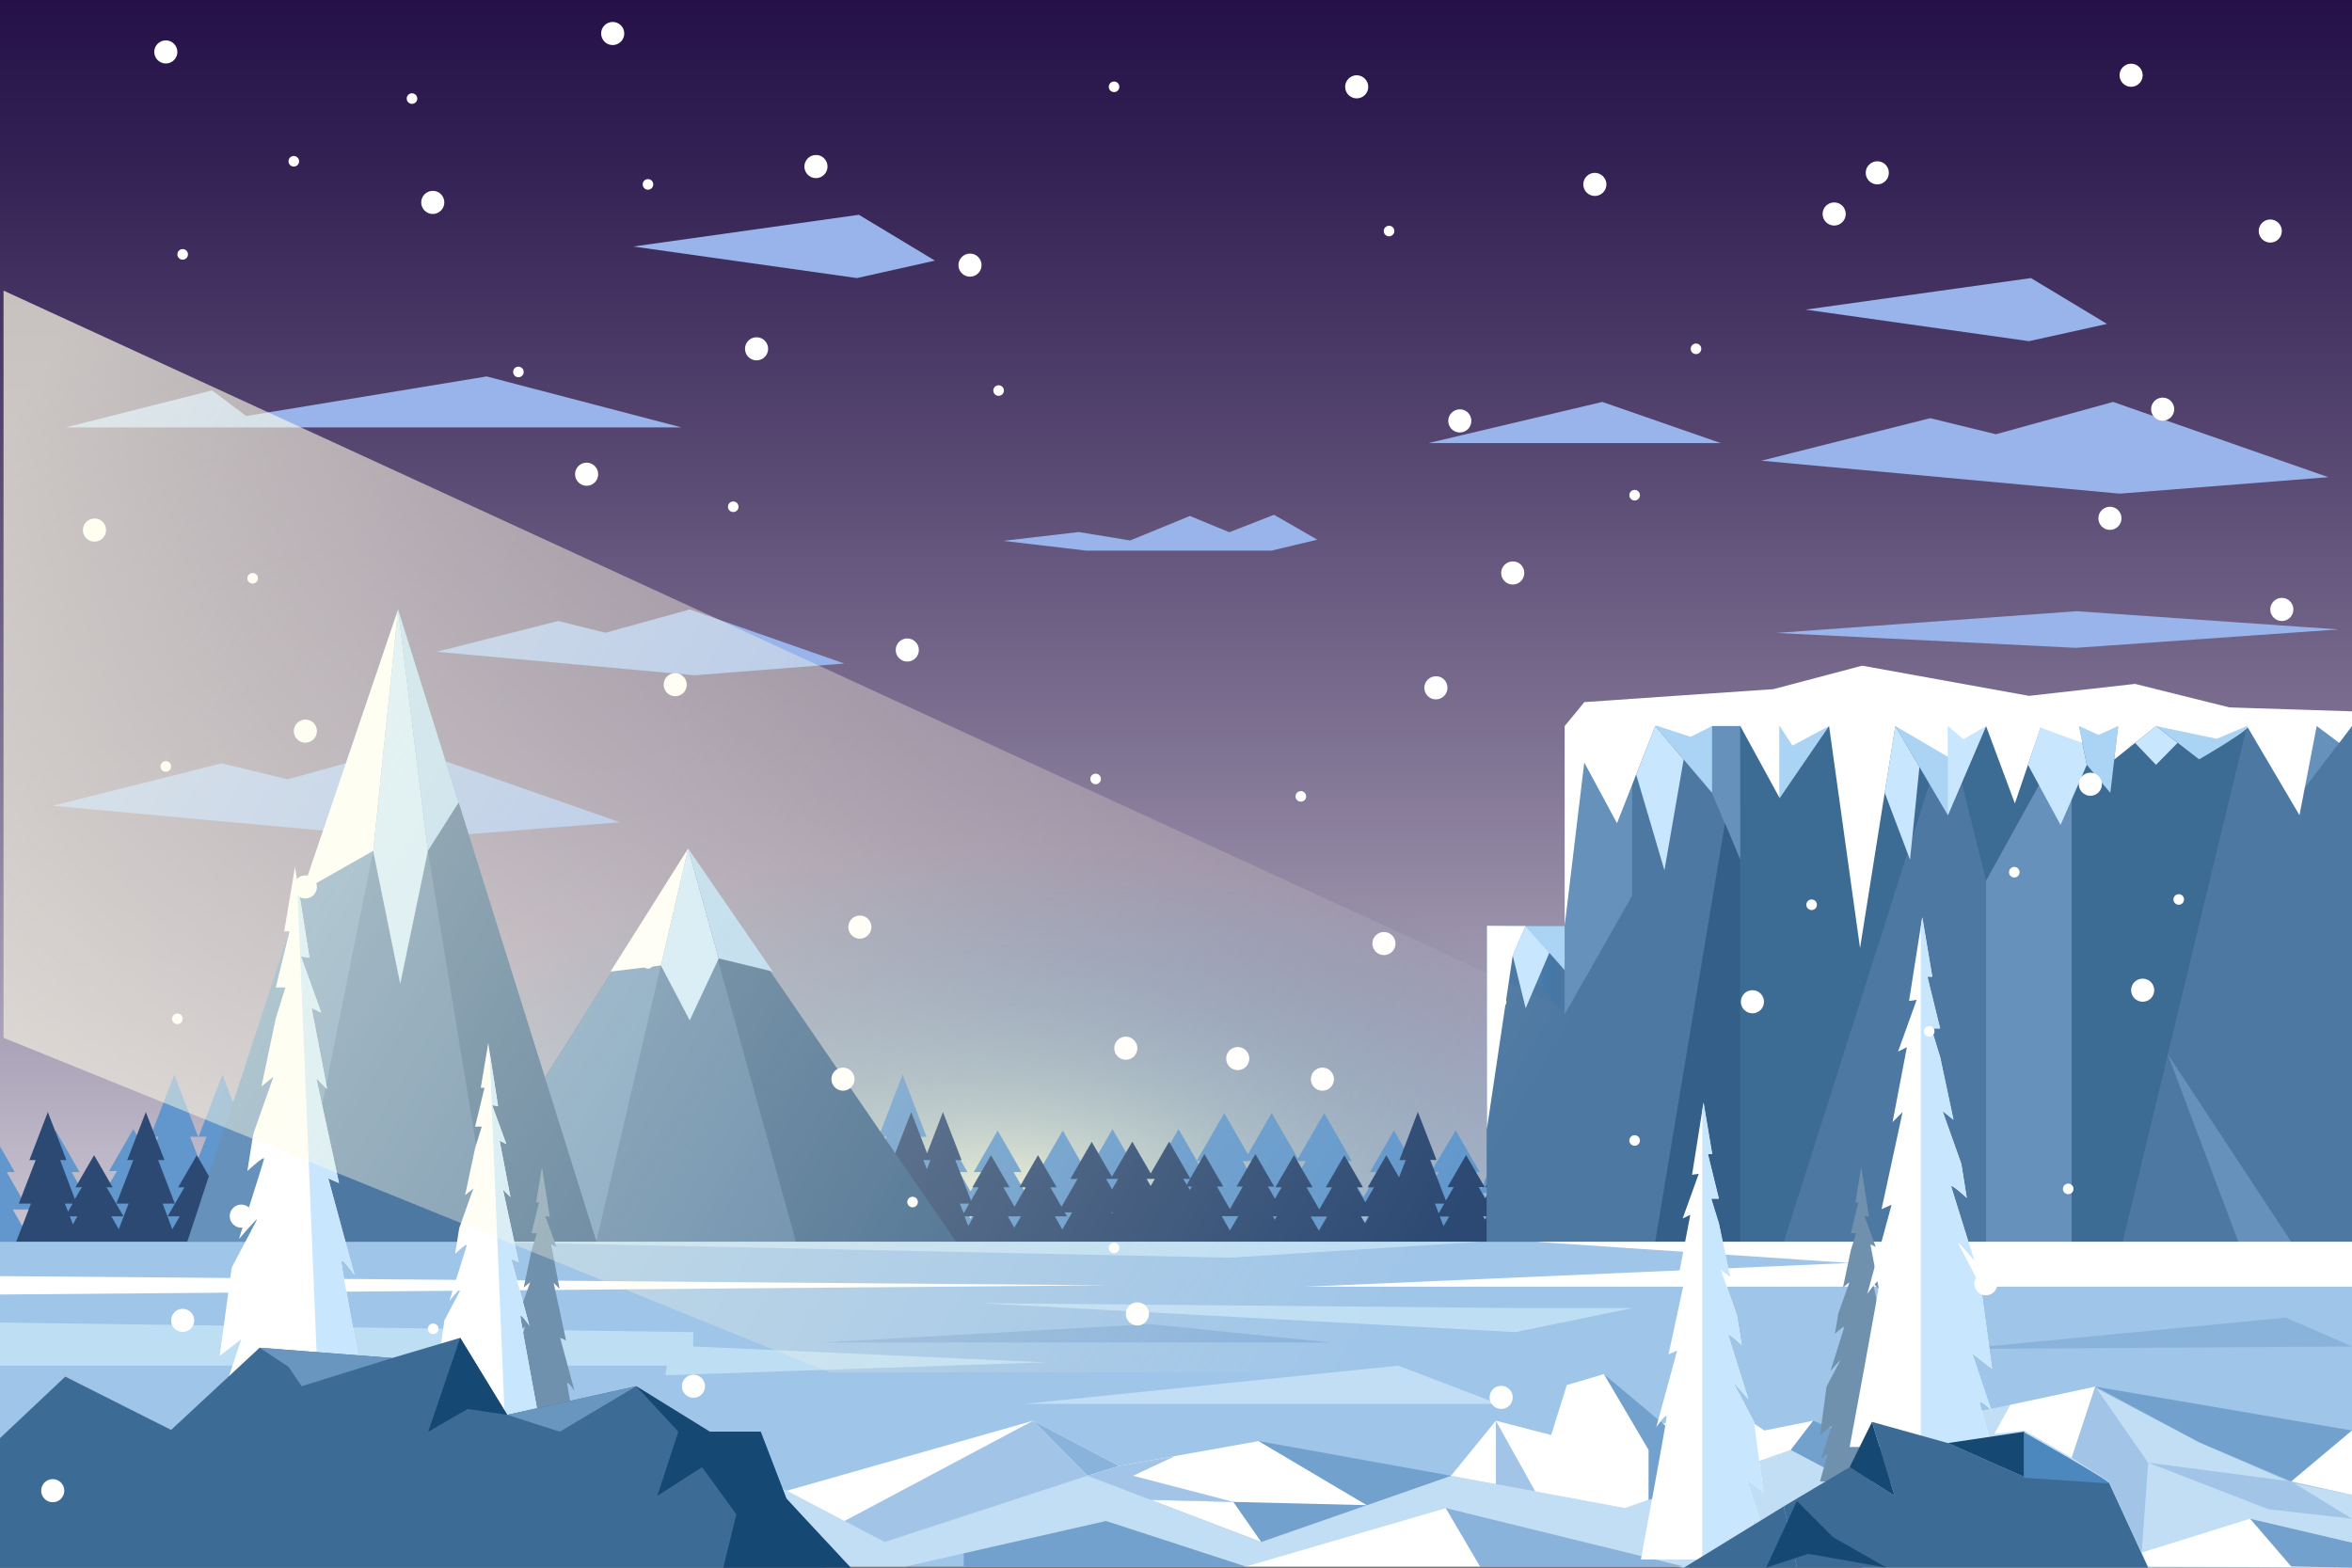 <?xml version="1.0" encoding="utf-8"?>
<!-- Generator: Adobe Illustrator 22.1.0, SVG Export Plug-In . SVG Version: 6.00 Build 0)  -->
<svg version="1.1" xmlns="http://www.w3.org/2000/svg" xmlns:xlink="http://www.w3.org/1999/xlink" x="0px" y="0px"
	 viewBox="0 0 1200 800" style="enable-background:new 0 0 1200 800;" xml:space="preserve">
<rect x="0" y="0" width="1200" height="800" fill="#333333" stroke="none"/>
<style type="text/css">
	.st0{display:none;fill:url(#XMLID_83_);}
	.st1{fill:url(#XMLID_84_);}
	.st2{fill:url(#XMLID_85_);}
	.st3{opacity:0.9;fill:url(#XMLID_86_);}
	.st4{fill:#98B4EB;}
	.st5{fill:#6197CC;}
	.st6{fill:#2C4973;}
	.st7{fill:#4D78A2;}
	.st8{fill:#6591BA;}
	.st9{fill:url(#XMLID_87_);}
	.st10{fill:#3C6B94;}
	.st11{fill:#345F89;}
	.st12{fill:#ABD3F3;}
	.st13{fill:#FFFFFF;}
	.st14{fill:#C8E7FE;}
	.st15{fill:#9FC5E8;}
	.st16{fill:#BEDEF4;}
	.st17{fill:#8AB3DC;}
	.st18{fill:#C1DEF4;}
	.st19{fill:#73A1CD;}
	.st20{fill:#A2C4E7;}
	.st21{fill:#6F91AD;}
	.st22{fill:#3C6B95;}
	.st23{fill:#154873;}
	.st24{fill:#4C88BD;}
	.st25{fill:#6996BF;}
	.st26{fill:url(#XMLID_88_);}
	.st27{display:none;fill:url(#XMLID_89_);}
	.st28{fill:url(#XMLID_90_);}
	.st29{opacity:0.9;fill:url(#XMLID_91_);}
	.st30{fill:url(#XMLID_92_);}
	.st31{fill:url(#XMLID_93_);}
	.st32{fill:#231F20;}
	.st33{display:none;opacity:0.3;fill:#FFFFFF;}
	.st34{display:none;}
	.st35{display:inline;fill:#FFFFFF;}
	.st36{opacity:0.3;fill:#FFFFFF;}
	.st37{display:inline;}
</style>
<g id="BACKGROUND">
	<linearGradient id="XMLID_83_" gradientUnits="userSpaceOnUse" x1="600" y1="801.13" x2="600" y2="-12.662">
		<stop  offset="0" style="stop-color:#FFFFFF"/>
		<stop  offset="0.309" style="stop-color:#BFCCDF"/>
		<stop  offset="0.634" style="stop-color:#839BC0"/>
		<stop  offset="0.874" style="stop-color:#5D7DAD"/>
		<stop  offset="1" style="stop-color:#4F71A6"/>
	</linearGradient>
	<rect id="XMLID_652_" class="st0" width="1200" height="799.4"/>
	<linearGradient id="XMLID_84_" gradientUnits="userSpaceOnUse" x1="600" y1="801.13" x2="600" y2="-12.662">
		<stop  offset="0" style="stop-color:#FFFFFF"/>
		<stop  offset="0.152" style="stop-color:#D7D4DE"/>
		<stop  offset="0.462" style="stop-color:#8B809D"/>
		<stop  offset="0.717" style="stop-color:#53436E"/>
		<stop  offset="0.902" style="stop-color:#301D51"/>
		<stop  offset="1" style="stop-color:#230F46"/>
	</linearGradient>
	<rect id="XMLID_1_" class="st1" width="1200" height="799.4"/>
</g>
<g id="OBJECTS">
	<g id="XMLID_97_">
		
			<radialGradient id="XMLID_85_" cx="513.504" cy="618.617" r="183.637" gradientTransform="matrix(6.123234e-17 -1 1.997 1.222957e-16 -722.024 1132.121)" gradientUnits="userSpaceOnUse">
			<stop  offset="0" style="stop-color:#FFFFD9"/>
			<stop  offset="8.123976e-02" style="stop-color:#E4EED3;stop-opacity:0.919"/>
			<stop  offset="0.246" style="stop-color:#B3CFC9;stop-opacity:0.754"/>
			<stop  offset="0.409" style="stop-color:#8BB5C1;stop-opacity:0.591"/>
			<stop  offset="0.569" style="stop-color:#6CA1BA;stop-opacity:0.431"/>
			<stop  offset="0.723" style="stop-color:#5593B6;stop-opacity:0.277"/>
			<stop  offset="0.869" style="stop-color:#488AB3;stop-opacity:0.131"/>
			<stop  offset="1" style="stop-color:#4387B2;stop-opacity:0"/>
		</radialGradient>
		<path id="XMLID_504_" style="opacity:0.9;fill:url(#XMLID_85_);" d="M912.2,603.2c0,111.3-179.1,196.8-400,196.8
			s-400-85.4-400-196.8c0-111.3,179.1-201.6,400-201.6S912.2,491.9,912.2,603.2z"/>
		<g id="XMLID_739_">
			<polygon id="XMLID_728_" class="st4" points="323.1,125.8 437.2,141.9 477,133 438.2,109.6 			"/>
			<polygon id="XMLID_730_" class="st4" points="921.2,158 1035.2,174.1 1075,165.3 1036.2,141.9 			"/>
			<polygon id="XMLID_727_" class="st4" points="316.3,419.6 206.5,381.2 146.7,397.7 113.1,389.5 26.9,411.2 209.8,428 			"/>
			<polygon id="XMLID_710_" class="st4" points="1187.9,243.5 1078.1,205.1 1018.3,221.6 984.8,213.4 898.6,235.1 1081.4,251.9 			
				"/>
			<polygon id="XMLID_729_" class="st4" points="430.8,338.6 351.9,311 308.9,322.9 284.8,316.9 222.8,332.6 354.3,344.6 			"/>
			<polygon id="XMLID_717_" class="st4" points="877.9,226.1 817.5,205.1 728.8,226.1 			"/>
			<polygon id="XMLID_716_" class="st4" points="347.7,218.1 248.3,192.1 125.6,212.3 108.2,199.2 33.6,218.1 313.5,218.1 			"/>
			<polygon id="XMLID_723_" class="st4" points="1193.1,321.2 1059.5,311.9 906.3,323 1059,330.6 			"/>
			<polygon id="XMLID_719_" class="st4" points="672.1,275.4 650,262.7 627.2,271.6 607.1,263.3 576.6,275.8 550.4,271.5 511.9,276 
				554.3,281 551.3,281 648.7,281 			"/>
		</g>
		<g id="XMLID_503_">
			<path id="XMLID_95_" class="st5" d="M1199,548.3l-12.2,31.7h4.1l-10.9,28.4l-6-10.4h4.1l-12.2-21.2l-12.2,21.2h4.1l-11.1,19.2h8
				l-5.5,9.5l-6.9-17.9h8l-11.1-28.8h4.1l-12.2-31.7l-12.2,31.7h4.1l-10.9,28.4l-6-10.4h4.1l-12.2-21.2l-12.2,21.2h4.1l-6.2,10.8
				l-8.2-14.3h4.5l-13.4-23.2l-11.5,19.9l-11.5-19.9l-11.5,19.9l-11.5-19.9l-13.4,23.2h4.5l-7,12.1l-5-8.6h4.1l-12.2-21.2
				l-12.2,21.2h4.1l-8.8,15.2l-8.8-15.2h4.1l-12.2-21.2L945,598.1h4.1l-4.8,8.3l-10.1-26.3h4.1L926,548.3l-12.2,31.7h4.1l-9.6,24.9
				l-4-6.9h4.1l-12.2-21.2l-12.2,21.2h4.1l-6.9,11.9l-6.9-11.9h4.1l-12.2-21.2l-10.6,18.4l-10.6-18.4l-12.2,21.2h4.1l-6.3,10.9
				l-6.3-10.9h4.1l-12.2-21.2l-8.4,14.6l-4.4-11.4h4.1l-12.2-31.7l-10.5,27.2l-10.5-27.2l-12.2,31.7h4.1l-10.3,26.8l-5.1-8.8h4.1
				l-12.2-21.2L730,598.1h4.1l-7.4,12.8l-7.4-12.8h4.1l-12.2-21.2l-12.2,21.2h4.1l-7.4,12.8L685,592.5h4.7L675.6,568l-13.4,23.2
				L648.8,568l-12.1,21l-12.1-21l-14,24.3l-9.3-16.1l-12.4,21.4h4.1l-8.6,14.8l-8.5-14.8h4.1l-12.4-21.4l-12.4,21.4h4.1l-4.6,8
				l-4.4-7.5h4.1l-12.2-21.2L530,598.1h4.1l-8.5,14.6l-8.5-14.6h4.1L509,576.9l-12.2,21.2h4.1l-5.7,9.9l-5.7-9.9h4.1l-12.2-21.2
				l-8.4,14.6l-4.4-11.4h4.1l-12.2-31.7l-12.2,31.7h4.1L441.8,607l-5.1-8.9h4.1l-12.2-21.2l-12.2,21.2h4.1l-4.3,7.5l-4.3-7.5h4.1
				l-12.2-21.2l-8.4,14.6l-4.4-11.4h4.1l-12.2-31.7l-12.2,31.7h4.1l-5,13l-9.4-16.2l-12.2,21.2h4.1l-8.8,15.2l-8.8-15.2h4.1
				l-12.2-21.2l-11.2,19.5l-11.2-19.5l-12.2,21.2h4.1l-8.2,14.2l-8.2-14.2h4.1L271,576.9l-12.2,21.2h4.1l-6,10.3l-6-10.3h4.1
				l-12.2-21.2l-7.4,12.8l-3.7-9.6h4.1l-12.2-31.7l-12.2,31.7h4.1l-9.8,25.4l-4.3-7.4h4.1l-12.2-21.2l-12.2,21.2h4.1l-7,12.2
				l-7-12.2h4.1l-12.2-21.2l-12.1,21l-12.1-21l-11.1,19.2l-6.2-16h4.1l-12.2-31.7l-12.2,31.7h4.1l-4.2,10.8l-4.2-10.8h4.1
				l-12.2-31.7l-12.2,31.7h4.1l-4.2,11l-8.6-14.9l-12.4,21.4h4.1L48,617.1h8.1l-8.3,14.3l-8.2-14.1h8l-11.1-19.2h4.1l-12.2-21.2
				l-12.2,21.2h4.1l-8.5,14.6l-8.4-14.6h4.1L0,585v49.2h1200V551L1199,548.3z M11.9,626.6l-5.4-9.4h10.8L11.9,626.6z M100.8,611.8
				l-1.1-2.9h2.2L100.8,611.8z M129.1,600.3l-0.9-2.3h2.2L129.1,600.3z M150.7,618.8l-0.9-1.5h1.8L150.7,618.8z M150.7,604.9
				l-3.9-6.8h7.9L150.7,604.9z M177.9,624.1l-4-6.9h8L177.9,624.1z M207.2,622.2l-2.8-4.9h4.7L207.2,622.2z M210.4,613.8l-2.9-5h4.8
				L210.4,613.8z M256.8,622.3l-2.9-5h5.8L256.8,622.3z M287.3,626.2l-5.1-8.9h10.3L287.3,626.2z M314.9,617.3L314.9,617.3
				L314.9,617.3L314.9,617.3z M314.9,603.4l-3.1-5.3h6.2L314.9,603.4z M343.1,627.2l-5.7-9.9h11.4L343.1,627.2z M416,619.5l-1.3-2.2
				h2.6L416,619.5z M443.4,623.7l-3.7-6.4h6.2L443.4,623.7z M446.6,615.3l-3.8-6.5h6.2L446.6,615.3z M495.2,621.9l-2.7-4.6h5.3
				L495.2,621.9z M525.7,626.6l-5.4-9.4h10.8L525.7,626.6z M554.8,619.6l-1.3-2.3h2.7L554.8,619.6z M584.4,626.5l-5.5-9.5h10.9
				L584.4,626.5z M610.8,600l-1.3-2.3h2.7L610.8,600z M612.9,596.4l-2.3-3.9h4.5L612.9,596.4z M636.7,597.2l-2.7-4.7h5.4
				L636.7,597.2z M662.2,615.5l-0.5-0.8h0.9L662.2,615.5z M662.2,599.4l-4-6.9h8L662.2,599.4z M695,625.9l-6.5-11.2h4.9l-1.5,2.6h8
				L695,625.9z M726.7,624.7l-4.3-7.5h8.6L726.7,624.7z M757,623.5l-3.6-6.3h6L757,623.5z M760.2,615.2l-3.7-6.4h6.1L760.2,615.2z
				 M784.4,586.2l-2.3-6.1h4.7L784.4,586.2z M830.4,622.9l-3.3-5.7h6.5L830.4,622.9z M855.5,602.3l-2.5-4.3h4.9L855.5,602.3z
				 M881.1,623.8l-3.8-6.6h7.6L881.1,623.8z M909.9,621.7l-2.6-4.4h4.2L909.9,621.7z M913.1,613.3l-2.6-4.5h4.3L913.1,613.3z
				 M937.2,608.8h5.7l-3.4,5.9L937.2,608.8z M942.7,623l-2.2-5.8h5.6L942.7,623z M974.2,627.2l-5.7-9.9h11.4L974.2,627.2z
				 M1004.6,621.2l-2.3-4h4.6L1004.6,621.2z M1031.6,599l-2.6-4.4h5.1L1031.6,599z M1054.6,599l-2.6-4.4h5.1L1054.6,599z
				 M1078.4,615.6h1l-0.5,0.8L1078.4,615.6z M1082.9,623.4l-3.6-6.2h7.1L1082.9,623.4z M1113.4,625.1l-4.5-7.9h7.6L1113.4,625.1z
				 M1116.7,616.8l-4.6-7.9h7.6L1116.7,616.8z M1181.5,625.1l-4.5-7.9h7.6L1181.5,625.1z M1184.7,616.8l-4.6-7.9h7.7L1184.7,616.8z"
				/>
			<path id="XMLID_494_" class="st6" d="M1200,609.5l-6.8-17.5h3.2l-9.5-24.5l-9.5,24.5h3.2l-4.8,12.4l-8.6-14.8l-8.6,14.9
				l-8.6-14.9l-9.5,16.4h3.2l-3.9,6.8l-7.5-13h3.9l-11.5-20l-11.5,20h3.8l-8.2,14.2l-4.6-8h3.2l-9.5-16.4l-7.4,12.9l-7.4-12.9
				l-9.5,16.4h3.2l-6.5,11.3l-6.5-11.3h3.2l-9.5-16.4l-9.5,16.4h3.2l-8.6,14.8h6.2l-6.3,10.9l-6.4-11.1h6.3l-8.7-15h3.2l-9.6-16.6
				l-6.6,11.5l-3.3-8.5h3.2l-9.5-24.5l-9.5,24.5h3.2l-3.2,8.4l-3.2-8.4h3.2l-9.5-24.5l-9.5,24.5h3.1l-4.8,12.4l-8.6-14.9l-9.3,16.2
				l-9.4-16.2l-9.5,16.4h3.2l-5.4,9.4l-5.4-9.4h3.2l-9.5-16.4l-9.5,16.4h3.2l-3.3,5.8l-7.6-19.7h3.2l-9.5-24.5L897,592h3.2l-2.9,7.4
				l-5.7-9.9l-9.5,16.4h3.2l-4.6,8l-4.6-8h3.1l-9.5-16.4l-9.5,16.4h3.2l-6.3,11l-6.3-11h3.2l-9.5-16.4l-8.7,15l-8.7-15l-9.5,16.4
				h3.2l-6.8,11.8l-6.8-11.8h3.2l-9.5-16.4l-7.2,12.5l-3.9-10.1h3.2l-9.5-24.5l-9.5,24.5h3.2l-3.4,8.8l-6.5-11.3l-9.5,16.4h3.2
				l-3.3,5.8l-3.3-5.8h3.1l-9.5-16.4l-9.5,16.4h3.2l-4,6.9l-8-20.8h3.2l-9.5-24.5L714,592h3.2l-3.4,8.8l-6.5-11.3l-9.5,16.4h3.2
				l-4.4,7.6l-4.4-7.6h3.2l-9.5-16.4l-9.5,16.4h3.2l-6.5,11.3l-6.5-11.3h3.1l-9.5-16.4l-9.5,16.4h3.2l-3.4,5.8l-3.6-6.2h3.2
				l-9.6-16.6l-9.6,16.6h3.2l-6.6,11.5l-6.6-11.5h3.2l-9.6-16.6l-7.2,12.5l-10.8-18.8l-9.4,16.2l-9.4-16.2l-10.4,17.9L557,582.7
				l-10.9,18.9h3.7l-8.2,14.2l-5.7-9.9h3.2l-9.5-16.4l-9.5,16.4h3.2l-5.7,9.9l-5.7-9.9h3.2l-9.5-16.4l-9.5,16.4h3.2l-3.9,6.8
				l-8-20.7h3.2l-9.5-24.5l-8.1,21l-8.1-21l-9.5,24.5h3.2l-3.4,8.8l-6.5-11.3l-9.5,16.4h3.2l-4.9,8.5l-4.9-8.5h3.2l-9.5-16.4
				l-8.2,14.2l-8.2-14.2l-9.5,16.4h3.2l-5.3,9.2l-5.3-9.2h3.2l-9.5-16.4l-9.5,16.4h3.1l-3.1,5.4l-7.4-19.3h3.2l-9.5-24.5l-9.5,24.5
				h3.2l-7.8,20.3l-3.7-6.4h3.2l-9.5-16.4l-9.5,16.4h3.2l-6.8,11.8l-6.8-11.8h3.2l-9.5-16.4l-9.5,16.4h3.2l-3.8,6.6l-5.4-9.3h3.5
				l-10.4-18l-8.9,15.4l-8.9-15.4l-8.9,15.4l-8.9-15.4l-10.4,18h3.5l-6.4,11l-4.8-8.3h3.2l-9.5-16.4l-9.5,16.4h3.2l-4.6,8l-8.5-21.9
				h3.2l-9.5-24.5l-9.5,24.5h3.2l-8.6,22.2h6.2L191,628l-4.2-7.3h6.2l-8.6-14.8h3.2l-9.5-16.4l-9.5,16.4h3.1l-4.6,8l-8.5-21.9h3.2
				l-9.5-24.5l-9.5,24.5h3.2l-8.5,21.9l-4.6-8h3.2l-9.5-16.4l-9.5,16.4h3.2l-6.8,11.8l-6.8-11.8h3.2l-9.5-16.4l-9.5,16.4h3.2
				l-8.6,14.8h6.2l-3.8,6.6L83,614.2h6.2L80.7,592h3.2l-9.5-24.5L64.9,592H68l-8.6,22.2h6.2l-5,13.1l-3.8-6.6H63l-8.6-14.8h3.1
				l-9.5-16.4l-9.5,16.4h3.2l-3.5,6L30.7,592h3.2l-9.5-24.5L15,592h3.2l-8.6,22.2h6.2l-7.6,19.6H1200v-8.2l-4.4-11.4h4.4V609.5z
				 M33.1,614.2h4l-2.4,4.1L33.1,614.2z M37.2,624.8l-1.6-4.1h3.9L37.2,624.8z M113.6,628.4l-4.4-7.7h8.8L113.6,628.4z M138.9,626.8
				l-3.5-6.1h5.8L138.9,626.8z M141.4,620.3l-3.6-6.1h5.9L141.4,620.3z M161,614.2h5.9l-3.5,6.1L161,614.2z M165.9,626.8l-2.3-6.1
				h5.8L165.9,626.8z M213.7,614.2h5.9l-3.6,6.1L213.7,614.2z M218.5,626.8l-2.3-6.1h5.8L218.5,626.8z M242.1,625.5l-2.8-4.8h5.5
				L242.1,625.5z M245.2,620.1l-0.4-0.6h0.8L245.2,620.1z M264,606.6l-2-3.4h4L264,606.6z M281.8,606.6l-2-3.4h4L281.8,606.6z
				 M302.7,623.8l-1.8-3.1h3.5L302.7,623.8z M326.2,628.4l-4.4-7.7h8.8L326.2,628.4z M350.5,625.2l-2.6-4.5h4.3L350.5,625.2z
				 M353,618.7l-2.6-4.5h4.4L353,618.7z M372.1,614.2h3.3l-2,3.5L372.1,614.2z M375.9,624.1l-1.3-3.4h3.3L375.9,624.1z M398.1,625.8
				l-2.9-5.1h5.9L398.1,625.8z M418,609.2l-1.9-3.3h3.8L418,609.2z M437.3,625.1l-2.5-4.4h5L437.3,625.1z M472.9,596.7l-1.8-4.7h3.6
				L472.9,596.7z M489.7,614.2h4.8l-2.8,4.9L489.7,614.2z M494,625.6l-1.9-4.9h4.7L494,625.6z M517.5,626.5l-3.3-5.8h6.7
				L517.5,626.5z M542,627.4l-3.8-6.7h6.2l-1.2-2h3.8L542,627.4z M567.4,619.3l-0.4-0.6h0.7L567.4,619.3z M567.4,606.9l-3.1-5.3h6.2
				L567.4,606.9z M587.1,605.2l-2.1-3.6h4.2L587.1,605.2z M603.7,601.6h3.5l-1.7,3L603.7,601.6z M607.1,607.3l-1.1-1.8h2.1
				L607.1,607.3z M627.5,627.9l-4.2-7.3h8.5L627.5,627.9z M650.4,622.5l-1-1.8h2.1L650.4,622.5z M672.9,628l-4.2-7.2h8.4L672.9,628z
				 M696.5,624.3l-2.1-3.6h4.1L696.5,624.3z M732.1,614.2h4.8l-2.9,5L732.1,614.2z M736.5,625.7l-1.9-4.9h4.8L736.5,625.7z
				 M757.7,622.4l-1-1.7h2L757.7,622.4z M814.1,628.4l-4.4-7.7h8.9L814.1,628.4z M835.8,620.8L835.8,620.8L835.8,620.8L835.8,620.8z
				 M835.8,610l-2.4-4.1h4.8L835.8,610z M857.2,627.6l-4-6.9h7.9L857.2,627.6z M880.7,624.6l-2.2-3.9h4.5L880.7,624.6z M915.2,614.2
				h3.7l-2.2,3.9L915.2,614.2z M919.2,624.5l-1.5-3.8h3.7L919.2,624.5z M941.7,626l-3.1-5.3h6.1L941.7,626z M962.8,621.9l-0.7-1.2
				h1.4L962.8,621.9z M962.8,611.2l-3-5.3h6.1L962.8,611.2z M979.5,607.6l-1-1.8h1.7L979.5,607.6z M1001.4,616.5l-0.9-2.3h1.7
				L1001.4,616.5z M1070.1,628l-4.2-7.2h8.4L1070.1,628z M1090.4,607.8l-1.1-2h2.3L1090.4,607.8z M1109.4,625.8l-3-5.1h5.9
				L1109.4,625.8z M1112.5,620.4l-1.5-2.6h3L1112.5,620.4z M1135.2,617.8h1.7l-0.8,1.4L1135.2,617.8z M1139.1,624.6l-2.3-3.9h4.5
				L1139.1,624.6z M1158.7,609.9l-2.3-4h4.6L1158.7,609.9z M1174.6,607.6l-1-1.8h1.7L1174.6,607.6z"/>
			<g id="XMLID_738_">
				<g id="XMLID_538_">
					<polygon id="XMLID_684_" class="st7" points="1200,370.5 887.9,370.5 887.9,438.7 859.1,370.5 798.3,370.5 798.3,472.5 
						758.6,472.5 758.6,633.7 1200,633.7 					"/>
					<polygon id="XMLID_688_" class="st8" points="859.1,370.5 887.9,370.5 887.9,438.7 					"/>
					<linearGradient id="XMLID_86_" gradientUnits="userSpaceOnUse" x1="758.563" y1="495.083" x2="798.336" y2="495.083">
						<stop  offset="0" style="stop-color:#FFFFFF"/>
						<stop  offset="0.193" style="stop-color:#C5DAEB;stop-opacity:0.807"/>
						<stop  offset="0.488" style="stop-color:#71A6CF;stop-opacity:0.512"/>
						<stop  offset="0.731" style="stop-color:#3480BA;stop-opacity:0.27"/>
						<stop  offset="0.907" style="stop-color:#0E68AD;stop-opacity:9.283203e-02"/>
						<stop  offset="1" style="stop-color:#005FA8;stop-opacity:0"/>
					</linearGradient>
					<polygon id="XMLID_689_" style="fill:url(#XMLID_86_);" points="758.6,472.5 798.3,472.5 798.3,517.6 					"/>
					<polygon id="XMLID_337_" class="st8" points="798.3,517.6 832.7,457.1 832.7,370.5 798.3,370.5 					"/>
					<polygon id="XMLID_335_" class="st10" points="887.9,370.5 887.9,633.7 910.1,633.7 993.8,370.5 					"/>
					<polygon id="XMLID_338_" class="st11" points="887.9,438.7 880.1,420.1 844.5,633.7 887.9,633.7 					"/>
					<polygon id="XMLID_341_" class="st10" points="1013.3,449.5 1057,370.5 993.8,370.5 					"/>
					<polygon id="XMLID_340_" class="st8" points="1057,370.5 1013.3,449.5 1013.3,633.7 1057,633.7 					"/>
					<polygon id="XMLID_339_" class="st10" points="1057,633.7 1083,633.7 1146.4,370.5 1057,370.5 					"/>
					<polygon id="XMLID_532_" class="st8" points="1146.4,370.5 1174,404.6 1200,370.5 					"/>
					<polygon id="XMLID_544_" class="st8" points="1106,538 1142,633.7 1169,633.7 					"/>
					<polygon id="XMLID_526_" class="st7" points="798.3,517.6 798.3,633.7 758.6,633.7 758.6,472.5 					"/>
					<polygon id="XMLID_552_" class="st12" points="844.5,370.5 873.5,404.6 873.5,370.5 					"/>
					<polygon id="XMLID_653_" class="st12" points="798.3,472.5 798.3,495.1 778.4,472.5 					"/>
					<polygon id="XMLID_654_" class="st13" points="778.4,472.5 771.8,487.6 758.6,576.3 758.6,472.5 					"/>
					<polygon id="XMLID_550_" class="st14" points="778.4,472.5 771.8,487.6 778.4,514.5 790.5,486.1 					"/>
					<polygon id="XMLID_655_" class="st14" points="844.5,370.5 834.8,395.3 849.2,444.1 859,387.6 					"/>
				</g>
				<polygon id="XMLID_695_" class="st12" points="908,407.3 908,370.5 933.2,370.5 				"/>
				<polygon id="XMLID_697_" class="st12" points="967,370.5 993.8,416 1013.3,370.5 				"/>
				<polygon id="XMLID_691_" class="st14" points="967,370.5 961.6,404.6 974.5,438.7 979.3,391.4 				"/>
				<polygon id="XMLID_701_" class="st14" points="993.8,416 993.8,370.5 1013.3,370.5 				"/>
				<polygon id="XMLID_705_" class="st14" points="1041.3,370.5 1034.7,390.3 1051.3,421 1064.7,390.3 1060.7,370.5 				"/>
				<polygon id="XMLID_698_" class="st12" points="1060.7,370.5 1064.7,390.3 1076.7,404.6 1080.7,370.5 				"/>
				<path id="XMLID_708_" class="st12" d="M1100,370.5l22,17c0,0,29.4-17,24.4-17C1141.3,370.5,1100,370.5,1100,370.5z"/>
				<polygon id="XMLID_706_" class="st14" points="1100,370.5 1089.3,379.1 1100,390.3 1111,379.1 				"/>
				<polygon id="XMLID_635_" class="st13" points="1137.5,361 1089.3,349 1035.2,355.1 950.1,339.7 904.7,351.7 854.5,355.1 
					808.3,358.3 805,362.4 798.3,370.5 798.3,370.5 798.3,370.5 798.3,370.5 798.3,472.5 808.3,389.1 825,420.1 844.5,370.5 
					845.8,370.5 862.5,376 873.5,370.5 887.9,370.5 908,407.3 908,370.5 914.5,380.5 933.2,370.5 949,483.8 967,370.5 993.8,386.2 
					993.8,370.5 1001.8,377.2 1013.3,370.5 1028,410 1041.1,371.3 1062.4,379.1 1060.7,370.5 1070.7,375 1080.7,370.5 1078.7,387.6 
					1100,370.5 1131,377 1146.4,370.5 1173.2,416 1182,370.5 1193.5,379.1 1200,370.5 1200,363 				"/>
			</g>
			<g id="XMLID_665_">
				<polygon id="XMLID_666_" class="st11" points="225.3,633.7 350.9,434.3 487.8,633.7 				"/>
				<polygon id="XMLID_667_" class="st7" points="350.9,434.3 406.1,633.7 304.3,633.7 				"/>
				<polygon id="XMLID_681_" class="st8" points="350.9,434.3 304.3,633.7 225.3,633.7 				"/>
				<g id="XMLID_737_">
					<polygon id="XMLID_690_" class="st14" points="351.1,433 337.2,492.7 351.9,520.7 366.7,489.1 					"/>
					<polygon id="XMLID_692_" class="st13" points="311.5,495.8 351.1,433 337.2,492.7 					"/>
					<polygon id="XMLID_693_" class="st12" points="351.1,433 394.3,495.8 366.7,489.1 					"/>
				</g>
			</g>
			<g id="XMLID_663_">
				<polygon id="XMLID_658_" class="st7" points="304.3,633.7 203.1,311 95.6,633.7 				"/>
				<polygon id="XMLID_659_" class="st12" points="203.1,311 234,409.6 218.3,434.3 				"/>
				<polygon id="XMLID_656_" class="st14" points="218.3,434.3 204.2,502.1 190.4,434.3 203.1,311 				"/>
				<polygon id="XMLID_661_" class="st13" points="190.4,434.3 154.3,454.8 203.1,311 				"/>
				<polygon id="XMLID_660_" class="st8" points="190.4,434.3 150.3,633.7 95.6,633.7 154.3,454.8 				"/>
				<polygon id="XMLID_662_" class="st11" points="218.3,434.3 251,633.7 304.3,633.7 234,409.6 				"/>
			</g>
			<g id="XMLID_736_">
				<rect id="XMLID_460_" y="633.7" class="st15" width="1200" height="165.7"/>
				<polygon id="XMLID_441_" class="st16" points="773.1,667.5 499.9,665 773.1,679.8 832.9,667.5 				"/>
				<polygon id="XMLID_650_" class="st13" points="1200,633.7 783.3,633.7 943.7,644.5 666.4,656.6 1200,656.6 				"/>
				<polygon id="XMLID_440_" class="st16" points="394.9,633.7 755.1,633.7 627.4,641.8 244.1,633.7 				"/>
				<polygon id="XMLID_439_" class="st16" points="0,674.9 353.7,679.8 353.7,687.1 533.3,695.2 339.5,701.8 340.2,696.9 0,696.9 
									"/>
				<polygon id="XMLID_438_" class="st17" points="586.5,675.7 419,685.1 679,685.1 				"/>
				<polygon id="XMLID_437_" class="st18" points="522.6,716.4 713.4,696.9 764.5,716.4 				"/>
				<polygon id="XMLID_13_" class="st13" points="0,651.2 565.3,655.9 0,660.6 				"/>
				<polygon id="XMLID_651_" class="st17" points="1200,687.1 1166.3,672.4 1000,688.4 				"/>
			</g>
			<g id="XMLID_731_">
				<polygon id="XMLID_459_" class="st13" points="697.4,768.1 642.2,735.4 571,748.1 527.1,725 400.1,761.1 451.4,786.9 
					554.8,753.1 643.5,786.9 				"/>
				<polygon id="XMLID_458_" class="st18" points="202.7,778.4 377.4,748.1 451.4,786.9 554.8,753.1 643.5,786.9 740.3,753.1 
					829,769.6 913.7,739.9 1002.7,786.9 1002.7,799.4 945.3,749.4 860.6,800.6 737.6,769.6 635.5,799.4 564.3,776.2 462.1,799.4 
					202.7,799.4 				"/>
				<polygon id="XMLID_16_" class="st18" points="943.7,733.4 1069,708.2 1122,736 1169,756.6 1200,762.8 1200,800 950,800 				"/>
				<polygon id="XMLID_456_" class="st13" points="740.3,753.1 763.2,725 791.4,732.3 799.4,706.8 818.3,701.2 846.5,727.2 
					880.1,716.6 900.2,730 925.1,725 913.7,739.9 829,769.6 				"/>
				<polygon id="XMLID_455_" class="st19" points="818.3,701.2 841.1,739.9 841.1,765.4 880.1,753.1 				"/>
				<polygon id="XMLID_452_" class="st17" points="737.6,769.6 755.1,799.4 859.1,799.4 				"/>
				<polygon id="XMLID_451_" class="st13" points="755.1,799.4 737.6,769.6 635.5,799.4 				"/>
				<polygon id="XMLID_450_" class="st19" points="587.1,765.4 697.4,768.1 643.5,786.9 				"/>
				<polygon id="XMLID_449_" class="st20" points="763.2,725 763.2,757.4 783.3,761.1 				"/>
				<polygon id="XMLID_448_" class="st19" points="564.3,776.2 635.5,799.4 491.7,799.4 491.7,792.7 				"/>
				<polygon id="XMLID_447_" class="st13" points="643.5,786.9 587.1,765.4 629.2,766.4 				"/>
				<polygon id="XMLID_446_" class="st17" points="527.1,725 554.8,753.1 571,748.1 				"/>
				<polygon id="XMLID_445_" class="st19" points="642.2,735.4 740.3,753.1 697.4,768.1 				"/>
				<polygon id="XMLID_443_" class="st20" points="527.1,725 430.8,776.2 451.4,786.9 554.8,753.1 				"/>
				<polygon id="XMLID_14_" class="st19" points="925.1,725 950,735.4 943.7,748.1 936.2,751.8 913.7,739.9 				"/>
				<polygon id="XMLID_17_" class="st19" points="1069,707.6 1200,730 1169,756 1122,736 				"/>
				<polygon id="XMLID_5_" class="st13" points="1169,756 1200,730 1200,762.8 				"/>
				<polygon id="XMLID_396_" class="st13" points="1069,707.6 1057,743.9 1032.8,730 1017.5,731.8 1025.7,716.9 				"/>
				<polygon id="XMLID_402_" class="st20" points="1069,707.6 1096,746.4 1092.7,792.3 1076,756 1057,743.9 				"/>
				<polygon id="XMLID_6_" class="st20" points="1096,746.4 1157.5,770.2 1200,775 1169,756 				"/>
				<polygon id="XMLID_414_" class="st13" points="1096,799.4 1092.7,792.3 1148,775 1200,787.2 1200,800 				"/>
				<polygon id="XMLID_408_" class="st19" points="1148,775 1169,799.4 1200,800 1200,787.2 				"/>
			</g>
			<path id="XMLID_735_" class="st21" d="M928.6,755.9c0,0,3.3-12,3.7-13.3c0.3-1.3-3.7,2-3.7,2.7c0,0.7,6-17.7,6-17.7l-6,4.7
				l3.3-24.7c0,0,6.3-12,7-13.3c0.7-1.3-5,5.3-5,5.3s6.7-21,7-22.3c0.3-1.3-4.7,3.3-4.7,3.3l1.7-10.3l5.7-16l-3.3,2.7l4-19l2.7-8.7
				h-2.7l3.8-15.7h-1.5l3-18l4,25.3l-2.3-0.3l5.7,15.7l-2.7-1.3l4.3,22.7l-3-3l6.3,29.3l-3-1.3l7.3,27c0,0-3.7-5.3-3.7-3.7
				c0,1.7,9,50,9,50H928.6z"/>
			<g id="XMLID_712_">
				<path id="XMLID_715_" class="st13" d="M894.4,776.4c0.5,1.9,5.3,19.4,5.3,19.4h-62.5c0,0,13.1-70.3,13.1-72.7
					c0-2.4-5.1,4.9-5.3,5.3l10.7-39.2l-4.4,1.9l9.2-42.6l-4.4,4.4l6.3-33l-3.9,1.9l8.2-22.8l-3.4,0.5l5.1-32.2l0.7-4.6l4.4,26.2
					h-2.2l5.6,22.8h-3.9l3.9,12.6l5.8,27.6L878,648l8.2,23.3l2.4,15c0,0-7.3-6.8-6.8-4.8c0.5,1.9,10.2,32.5,10.2,32.5
					s-8.2-9.7-7.3-7.8c1,1.9,10.2,19.4,10.2,19.4l4.8,35.9l-8.7-6.8c0,0,7,21.3,8.4,25.1C898.3,778.1,894,774.7,894.4,776.4z"/>
				<path id="XMLID_714_" class="st14" d="M894.4,776.4c0.5,1.9,5.3,19.4,5.3,19.4h-31.2V567.2l0.7-4.6l4.4,26.2h-2.2l5.6,22.8h-3.9
					l3.9,12.6l5.8,27.6L878,648l8.2,23.3l2.4,15c0,0-7.3-6.8-6.8-4.8c0.5,1.9,10.2,32.5,10.2,32.5s-8.2-9.7-7.3-7.8
					c1,1.9,10.2,19.4,10.2,19.4l4.8,35.9l-8.7-6.8c0,0,7,21.3,8.4,25.1C898.3,778.1,894,774.7,894.4,776.4z"/>
			</g>
			<path id="XMLID_724_" class="st13" d="M1015.9,719.8c0.2,0.3,0.3,0.5,0.3,0.6C1016.2,720.5,1016.1,720.3,1015.9,719.8z"/>
			<g id="XMLID_682_">
				<path id="XMLID_725_" class="st13" d="M1010,715.9c0.6,2.2,6.2,22.5,6.2,22.5h-72.5c0,0,15.2-81.5,15.2-84.3
					c0-2.7-5.9,5.7-6.2,6.2l12.4-45.5L960,617l10.7-49.5l-5.1,5.1l7.3-38.2l-4.5,2.2l9.5-26.4l-3.9,0.6l5.9-37.4l0.8-5.3l5.1,30.3
					h-2.5l6.5,26.4h-4.5l4.5,14.6l6.8,32l-5.6-4.5l9.6,27l2.8,17.4c0,0-8.4-7.9-7.9-5.6c0.6,2.2,11.8,37.7,11.8,37.7
					s-9.5-11.2-8.4-9c1.1,2.2,11.8,22.5,11.8,22.5l5.6,41.6l-10.1-7.9c0,0,8.1,24.7,9.8,29.1C1014.6,717.9,1009.5,714,1010,715.9z"
					/>
				<path id="XMLID_722_" class="st14" d="M1010,715.9c0.6,2.2,6.2,22.5,6.2,22.5H980v-265l0.8-5.3l5.1,30.3h-2.5l6.5,26.4h-4.5
					l4.5,14.6l6.8,32l-5.6-4.5l9.6,27l2.8,17.4c0,0-8.4-7.9-7.9-5.6c0.6,2.2,11.8,37.7,11.8,37.7s-9.5-11.2-8.4-9
					c1.1,2.2,11.8,22.5,11.8,22.5l5.6,41.6l-10.1-7.9c0,0,8.1,24.7,9.8,29.1C1014.6,717.9,1009.5,714,1010,715.9z"/>
			</g>
			<polygon id="XMLID_444_" class="st20" points="629.2,766.4 587.1,765.4 554.8,753.1 571,748.1 599.4,743.1 578.1,753.1 			"/>
			<g id="XMLID_96_">
				<g id="XMLID_649_">
					<polygon id="XMLID_453_" class="st22" points="916.8,800 910.1,768.7 859.1,800 					"/>
					<g id="XMLID_1028_">
						<polygon id="XMLID_436_" class="st22" points="916.8,800 910.1,768.7 943.7,748.7 966.6,763.3 955.1,725.6 993.8,736.4 
							1032.8,753.7 1076,756.6 1096,800 						"/>
						<polygon id="XMLID_435_" class="st23" points="993.8,736.4 1032.8,730.6 1032.8,753.7 						"/>
						<polygon id="XMLID_434_" class="st23" points="955.1,725.6 966.6,763.3 943.7,748.7 						"/>
						<polygon id="XMLID_433_" class="st23" points="901.1,800 922.5,792.9 962.5,800 935.2,784.4 916.8,766 						"/>
					</g>
				</g>
				<path id="XMLID_7_" class="st24" d="M1032.8,731c0,0,46.5,26.2,43.2,26c-3.3-0.2-43.2-2.9-43.2-2.9V731z"/>
			</g>
			<path id="XMLID_683_" class="st21" d="M255.5,755.9c0,0,3.3-12,3.7-13.3c0.3-1.3-3.7,2-3.7,2.7c0,0.7,6-17.7,6-17.7l-6,4.7
				l3.3-24.7c0,0,6.3-12,7-13.3c0.7-1.3-5,5.3-5,5.3s6.7-21,7-22.3c0.3-1.3-4.7,3.3-4.7,3.3l1.7-10.3l5.7-16l-3.3,2.7l4-19l2.7-8.7
				h-2.7l3.8-15.7h-1.5l3-18l4,25.3l-2.3-0.3l5.7,15.7l-2.7-1.3l4.3,22.7l-3-3l6.3,29.3l-3-1.3l7.3,27c0,0-3.7-5.3-3.7-3.7
				c0,1.7,9,50,9,50H255.5z"/>
			<path id="XMLID_703_" class="st13" d="M222.8,721.2c-0.2,0.4-0.2,0.6-0.2,0.5C222.6,721.5,222.7,721.3,222.8,721.2z"/>
			<g id="XMLID_726_">
				<path id="XMLID_704_" class="st13" d="M277,735.1h-54.4c0,0,4.2-15.2,4.6-16.9c0.4-1.5-3.4,1.5-4.4,2.9
					c1.3-3.3,7.3-21.9,7.3-21.9l-7.6,5.9l4.2-31.2c0,0,8-15.2,8.9-16.9c0.8-1.7-6.3,6.8-6.3,6.8s8.4-26.6,8.8-28.2
					c0.4-1.7-5.9,4.2-5.9,4.2l2.1-13.1l7.2-20.2l-4.2,3.4l5.1-24l3.4-11h-3.4l4.8-19.8h-1.9l3.8-22.8l0.6,4l4.4,28.1l-3-0.4
					l7.2,19.8l-3.4-1.7l5.5,28.7l-3.8-3.8l8,37.1l-3.8-1.7l9.3,34.1c0,0-4.6-6.8-4.6-4.6C265.6,674,277,735.1,277,735.1z"/>
				<path id="XMLID_700_" class="st14" d="M277,735.1H258l-8.3-198.8l4.4,28.1l-3-0.4l7.2,19.8l-3.4-1.7l5.5,28.7l-3.8-3.8l8,37.1
					l-3.8-1.7l9.3,34.1c0,0-4.6-6.8-4.6-4.6C265.6,674,277,735.1,277,735.1z"/>
			</g>
			<g id="XMLID_732_">
				<path id="XMLID_734_" class="st13" d="M190.7,735.1h-78.5c0,0,6.1-21.9,6.7-24.3c0.5-2.1-4.9,2.2-6.4,4.2
					c1.8-4.8,10.6-31.6,10.6-31.6l-11,8.5l6.1-45c0,0,11.6-21.9,12.8-24.3c1.2-2.4-9.1,9.7-9.1,9.7s12.2-38.3,12.8-40.8
					c0.6-2.4-8.5,6.1-8.5,6.1l3-18.9l10.3-29.2l-6.1,4.9l7.3-34.7l4.9-15.8h-4.9l7-28.6H145l5.5-32.9l0.9,5.8l6.4,40.5l-4.3-0.6
					l10.3,28.6l-4.9-2.4l7.9,41.4l-5.5-5.5l11.6,53.5l-5.5-2.4l13.4,49.3c0,0-6.7-9.7-6.7-6.7C174.2,646.9,190.7,735.1,190.7,735.1z
					"/>
				<path id="XMLID_733_" class="st14" d="M190.7,735.1h-27.3l-11.9-286.9l6.4,40.5l-4.3-0.6l10.3,28.6l-4.9-2.4l7.9,41.4l-5.5-5.5
					l11.6,53.5l-5.5-2.4l13.4,49.3c0,0-6.7-9.7-6.7-6.7C174.2,646.9,190.7,735.1,190.7,735.1z"/>
			</g>
			<g id="XMLID_1022_">
				<polygon id="XMLID_308_" class="st22" points="421.4,787.5 421.4,800 132.4,800 0,800 0,733.9 33.3,702.5 87.3,729.7 
					132.4,687.8 200.1,693 234.8,682.7 258.8,722 324.6,707.4 362.1,730.6 388.1,730.6 401.2,764.7 				"/>
				<polygon id="XMLID_431_" class="st23" points="234.8,682.7 258.8,722 238.6,719 218.5,730.6 				"/>
				<polygon id="XMLID_306_" class="st23" points="434.1,800 421.4,800 369,800 375.7,772.8 358.2,748.7 335.4,763.3 346.1,730.6 
					324.6,707.4 362.1,730.6 388.1,730.6 401.2,764.7 				"/>
				<polygon id="XMLID_429_" class="st25" points="200.1,693 153.9,707.4 147.2,697.5 132.4,687.7 				"/>
				<polygon id="XMLID_428_" class="st25" points="258.8,722 285.6,730.6 324.6,707.4 				"/>
			</g>
			<path id="XMLID_721_" class="st13" d="M1015.9,719.8c0.2,0.3,0.3,0.5,0.3,0.6C1016.2,720.5,1016.1,720.3,1015.9,719.8z"/>
		</g>
		<g id="XMLID_3_">
			<path id="XMLID_8_" class="st13" d="M750.7,214.8c0,3.3-2.7,5.9-5.9,5.9c-3.3,0-5.9-2.7-5.9-5.9c0-3.3,2.7-5.9,5.9-5.9
				C748,208.8,750.7,211.5,750.7,214.8z"/>
			<circle id="XMLID_9_" class="st13" cx="438.7" cy="473.1" r="5.9"/>
			<path id="XMLID_10_" class="st13" d="M305.2,242c0,3.3-2.7,5.9-5.9,5.9c-3.3,0-5.9-2.7-5.9-5.9c0-3.3,2.7-5.9,5.9-5.9
				C302.5,236.1,305.2,238.7,305.2,242z"/>
			<path id="XMLID_43_" class="st13" d="M777.7,292.4c0,3.3-2.7,5.9-5.9,5.9c-3.3,0-5.9-2.7-5.9-5.9c0-3.3,2.7-5.9,5.9-5.9
				C775.1,286.4,777.7,289.1,777.7,292.4z"/>
			<path id="XMLID_51_" class="st13" d="M819.6,94.1c0,3.3-2.7,5.9-5.9,5.9c-3.3,0-5.9-2.7-5.9-5.9c0-3.3,2.7-5.9,5.9-5.9
				C816.9,88.2,819.6,90.9,819.6,94.1z"/>
			<circle id="XMLID_44_" class="st13" cx="1093.2" cy="505.3" r="5.9"/>
			<path id="XMLID_48_" class="st13" d="M1094.7,649.1c0,3.3-2.7,5.9-5.9,5.9c-3.3,0-5.9-2.7-5.9-5.9c0-3.3,2.7-5.9,5.9-5.9
				C1092,643.2,1094.7,645.9,1094.7,649.1z"/>
			<path id="XMLID_11_" class="st13" d="M226.7,103.3c0,3.3-2.7,5.9-5.9,5.9c-3.3,0-5.9-2.7-5.9-5.9c0-3.3,2.7-5.9,5.9-5.9
				C224,97.3,226.7,100,226.7,103.3z"/>
			<circle id="XMLID_12_" class="st13" cx="386" cy="178" r="5.9"/>
			<path id="XMLID_22_" class="st13" d="M900,511.2c0,3.3-2.7,5.9-5.9,5.9c-3.3,0-5.9-2.7-5.9-5.9c0-3.3,2.7-5.9,5.9-5.9
				C897.3,505.3,900,507.9,900,511.2z"/>
			<path id="XMLID_36_" class="st13" d="M738.5,351c0,3.3-2.7,5.9-5.9,5.9c-3.3,0-5.9-2.7-5.9-5.9c0-3.3,2.7-5.9,5.9-5.9
				C735.9,345,738.5,347.7,738.5,351z"/>
			<circle id="XMLID_37_" class="st13" cx="462.9" cy="331.7" r="5.9"/>
			<path id="XMLID_38_" class="st13" d="M500.8,135.3c0,3.3-2.7,5.9-5.9,5.9c-3.3,0-5.9-2.7-5.9-5.9c0-3.3,2.7-5.9,5.9-5.9
				C498.2,129.4,500.8,132.1,500.8,135.3z"/>
			<path id="XMLID_39_" class="st13" d="M318.5,17.1c0,3.3-2.7,5.9-5.9,5.9c-3.3,0-5.9-2.7-5.9-5.9c0-3.3,2.7-5.9,5.9-5.9
				C315.9,11.2,318.5,13.9,318.5,17.1z"/>
			<path id="XMLID_40_" class="st13" d="M90.5,26.5c0,3.3-2.7,5.9-5.9,5.9c-3.3,0-5.9-2.7-5.9-5.9c0-3.3,2.7-5.9,5.9-5.9
				C87.9,20.6,90.5,23.3,90.5,26.5z"/>
			<path id="XMLID_35_" class="st13" d="M963.7,698.6c0,3.3-2.7,5.9-5.9,5.9c-3.3,0-5.9-2.7-5.9-5.9c0-3.3,2.7-5.9,5.9-5.9
				C961.1,692.7,963.7,695.3,963.7,698.6z"/>
			<circle id="XMLID_49_" class="st13" cx="765.9" cy="713.1" r="5.9"/>
			<path id="XMLID_50_" class="st13" d="M712,481.5c0,3.3-2.7,5.9-5.9,5.9c-3.3,0-5.9-2.7-5.9-5.9c0-3.3,2.7-5.9,5.9-5.9
				C709.3,475.6,712,478.2,712,481.5z"/>
			<circle id="XMLID_25_" class="st13" cx="580.3" cy="670.5" r="5.9"/>
			<path id="XMLID_26_" class="st13" d="M963.7,88.2c0,3.3-2.7,5.9-5.9,5.9c-3.3,0-5.9-2.7-5.9-5.9c0-3.3,2.7-5.9,5.9-5.9
				C961.1,82.3,963.7,84.9,963.7,88.2z"/>
			<path id="XMLID_27_" class="st13" d="M1093.2,38.4c0,3.3-2.7,5.9-5.9,5.9c-3.3,0-5.9-2.7-5.9-5.9c0-3.3,2.7-5.9,5.9-5.9
				C1090.5,32.5,1093.2,35.1,1093.2,38.4z"/>
			<path id="XMLID_58_" class="st13" d="M580.3,534.9c0,3.3-2.7,5.9-5.9,5.9c-3.3,0-5.9-2.7-5.9-5.9c0-3.3,2.7-5.9,5.9-5.9
				C577.6,529,580.3,531.7,580.3,534.9z"/>
			<path id="XMLID_59_" class="st13" d="M161.7,452.6c0,3.3-2.7,5.9-5.9,5.9c-3.3,0-5.9-2.7-5.9-5.9c0-3.3,2.7-5.9,5.9-5.9
				C159.1,446.7,161.7,449.4,161.7,452.6z"/>
			<path id="XMLID_24_" class="st13" d="M1082.4,264.5c0,3.3-2.7,5.9-5.9,5.9c-3.3,0-5.9-2.7-5.9-5.9c0-3.3,2.7-5.9,5.9-5.9
				C1079.8,258.6,1082.4,261.3,1082.4,264.5z"/>
			<circle id="XMLID_78_" class="st13" cx="1164.2" cy="311" r="5.9"/>
			<circle id="XMLID_52_" class="st13" cx="631.5" cy="540.2" r="5.9"/>
			<path id="XMLID_53_" class="st13" d="M350.4,349.4c0,3.3-2.7,5.9-5.9,5.9c-3.3,0-5.9-2.7-5.9-5.9c0-3.3,2.7-5.9,5.9-5.9
				C347.7,343.5,350.4,346.2,350.4,349.4z"/>
			<path id="XMLID_54_" class="st13" d="M422.2,85c0,3.3-2.7,5.9-5.9,5.9c-3.3,0-5.9-2.7-5.9-5.9c0-3.3,2.7-5.9,5.9-5.9
				C419.5,79,422.2,81.7,422.2,85z"/>
			<circle id="XMLID_55_" class="st13" cx="430.1" cy="550.7" r="5.9"/>
			<path id="XMLID_56_" class="st13" d="M1072.4,400.2c0,3.3-2.7,5.9-5.9,5.9s-5.9-2.7-5.9-5.9c0-3.3,2.7-5.9,5.9-5.9
				S1072.4,396.9,1072.4,400.2z"/>
			<path id="XMLID_57_" class="st13" d="M1109.3,208.8c0,3.3-2.7,5.9-5.9,5.9c-3.3,0-5.9-2.7-5.9-5.9c0-3.3,2.7-5.9,5.9-5.9
				C1106.7,202.9,1109.3,205.6,1109.3,208.8z"/>
			<path id="XMLID_79_" class="st13" d="M1164.2,117.9c0,3.3-2.7,5.9-5.9,5.9s-5.9-2.7-5.9-5.9c0-3.3,2.7-5.9,5.9-5.9
				S1164.2,114.6,1164.2,117.9z"/>
			<path id="XMLID_80_" class="st13" d="M54.1,270.5c0,3.3-2.7,5.9-5.9,5.9c-3.3,0-5.9-2.7-5.9-5.9c0-3.3,2.7-5.9,5.9-5.9
				C51.5,264.5,54.1,267.2,54.1,270.5z"/>
			<circle id="XMLID_81_" class="st13" cx="26.9" cy="760.7" r="5.9"/>
			<path id="XMLID_28_" class="st13" d="M836.7,252.7c0,1.5-1.2,2.7-2.7,2.7c-1.5,0-2.7-1.2-2.7-2.7c0-1.5,1.2-2.7,2.7-2.7
				C835.5,250,836.7,251.2,836.7,252.7z"/>
			<path id="XMLID_45_" class="st13" d="M1114.3,459c0,1.5-1.2,2.7-2.7,2.7s-2.7-1.2-2.7-2.7s1.2-2.7,2.7-2.7
				S1114.3,457.5,1114.3,459z"/>
			<path id="XMLID_46_" class="st13" d="M836.7,582c0,1.5-1.2,2.7-2.7,2.7c-1.5,0-2.7-1.2-2.7-2.7c0-1.5,1.2-2.7,2.7-2.7
				C835.5,579.3,836.7,580.5,836.7,582z"/>
			<path id="XMLID_47_" class="st13" d="M1057.9,606.7c0,1.5-1.2,2.7-2.7,2.7s-2.7-1.2-2.7-2.7c0-1.5,1.2-2.7,2.7-2.7
				S1057.9,605.2,1057.9,606.7z"/>
			<path id="XMLID_29_" class="st13" d="M561.7,397.5c0,1.5-1.2,2.7-2.7,2.7c-1.5,0-2.7-1.2-2.7-2.7c0-1.5,1.2-2.7,2.7-2.7
				C560.5,394.8,561.7,396,561.7,397.5z"/>
			<path id="XMLID_30_" class="st13" d="M93.2,519.9c0,1.5-1.2,2.7-2.7,2.7c-1.5,0-2.7-1.2-2.7-2.7s1.2-2.7,2.7-2.7
				C92,517.2,93.2,518.4,93.2,519.9z"/>
			<path id="XMLID_31_" class="st13" d="M333.3,491.6c0,1.5-1.2,2.7-2.7,2.7c-1.5,0-2.7-1.2-2.7-2.7c0-1.5,1.2-2.7,2.7-2.7
				C332.1,488.9,333.3,490.1,333.3,491.6z"/>
			<path id="XMLID_32_" class="st13" d="M152.6,82.3c0,1.5-1.2,2.7-2.7,2.7c-1.5,0-2.7-1.2-2.7-2.7c0-1.5,1.2-2.7,2.7-2.7
				C151.3,79.6,152.6,80.8,152.6,82.3z"/>
			<path id="XMLID_42_" class="st13" d="M87.3,391.1c0,1.5-1.2,2.7-2.7,2.7c-1.5,0-2.7-1.2-2.7-2.7c0-1.5,1.2-2.7,2.7-2.7
				C86.1,388.4,87.3,389.6,87.3,391.1z"/>
			<path id="XMLID_41_" class="st13" d="M95.9,129.8c0,1.5-1.2,2.7-2.7,2.7c-1.5,0-2.7-1.2-2.7-2.7c0-1.5,1.2-2.7,2.7-2.7
				C94.7,127.1,95.9,128.3,95.9,129.8z"/>
			<path id="XMLID_33_" class="st13" d="M131.6,295.1c0,1.5-1.2,2.7-2.7,2.7c-1.5,0-2.7-1.2-2.7-2.7c0-1.5,1.2-2.7,2.7-2.7
				C130.4,292.4,131.6,293.6,131.6,295.1z"/>
			<path id="XMLID_60_" class="st13" d="M376.8,258.6c0,1.5-1.2,2.7-2.7,2.7c-1.5,0-2.7-1.2-2.7-2.7c0-1.5,1.2-2.7,2.7-2.7
				C375.6,255.9,376.8,257.1,376.8,258.6z"/>
			<path id="XMLID_61_" class="st13" d="M666.4,406.4c0,1.5-1.2,2.7-2.7,2.7c-1.5,0-2.7-1.2-2.7-2.7c0-1.5,1.2-2.7,2.7-2.7
				C665.2,403.7,666.4,404.9,666.4,406.4z"/>
			<path id="XMLID_62_" class="st13" d="M927,461.7c0,1.5-1.2,2.7-2.7,2.7c-1.5,0-2.7-1.2-2.7-2.7c0-1.5,1.2-2.7,2.7-2.7
				C925.8,459,927,460.2,927,461.7z"/>
			<path id="XMLID_63_" class="st13" d="M987,526.3c0,1.5-1.2,2.7-2.7,2.7c-1.5,0-2.7-1.2-2.7-2.7c0-1.5,1.2-2.7,2.7-2.7
				C985.8,523.6,987,524.8,987,526.3z"/>
			<path id="XMLID_64_" class="st13" d="M711.4,117.9c0,1.5-1.2,2.7-2.7,2.7c-1.5,0-2.7-1.2-2.7-2.7c0-1.5,1.2-2.7,2.7-2.7
				C710.2,115.2,711.4,116.4,711.4,117.9z"/>
			<path id="XMLID_65_" class="st13" d="M512.2,199.3c0,1.5-1.2,2.7-2.7,2.7c-1.5,0-2.7-1.2-2.7-2.7c0-1.5,1.2-2.7,2.7-2.7
				C511,196.6,512.2,197.8,512.2,199.3z"/>
			<path id="XMLID_66_" class="st13" d="M333.3,94.1c0,1.5-1.2,2.7-2.7,2.7c-1.5,0-2.7-1.2-2.7-2.7c0-1.5,1.2-2.7,2.7-2.7
				C332.1,91.4,333.3,92.6,333.3,94.1z"/>
			<path id="XMLID_67_" class="st13" d="M267.2,189.8c0,1.5-1.2,2.7-2.7,2.7c-1.5,0-2.7-1.2-2.7-2.7c0-1.5,1.2-2.7,2.7-2.7
				C265.9,187.1,267.2,188.3,267.2,189.8z"/>
			<path id="XMLID_68_" class="st13" d="M212.9,50.3c0,1.5-1.2,2.7-2.7,2.7c-1.5,0-2.7-1.2-2.7-2.7c0-1.5,1.2-2.7,2.7-2.7
				C211.6,47.6,212.9,48.8,212.9,50.3z"/>
			<path id="XMLID_69_" class="st13" d="M868,178c0,1.5-1.2,2.7-2.7,2.7c-1.5,0-2.7-1.2-2.7-2.7c0-1.5,1.2-2.7,2.7-2.7
				C866.8,175.3,868,176.5,868,178z"/>
			<path id="XMLID_70_" class="st13" d="M571.1,44.3c0,1.5-1.2,2.7-2.7,2.7c-1.5,0-2.7-1.2-2.7-2.7c0-1.5,1.2-2.7,2.7-2.7
				C569.9,41.6,571.1,42.8,571.1,44.3z"/>
			<path id="XMLID_71_" class="st13" d="M223.7,678.1c0,1.5-1.2,2.7-2.7,2.7c-1.5,0-2.7-1.2-2.7-2.7c0-1.5,1.2-2.7,2.7-2.7
				C222.5,675.4,223.7,676.6,223.7,678.1z"/>
			<path id="XMLID_72_" class="st13" d="M768.6,511.2c0,1.5-1.2,2.7-2.7,2.7s-2.7-1.2-2.7-2.7c0-1.5,1.2-2.7,2.7-2.7
				S768.6,509.7,768.6,511.2z"/>
			<circle id="XMLID_73_" class="st13" cx="1027.7" cy="445.1" r="2.7"/>
			<path id="XMLID_74_" class="st13" d="M1019.8,639.5c0,1.5-1.2,2.7-2.7,2.7c-1.5,0-2.7-1.2-2.7-2.7c0-1.5,1.2-2.7,2.7-2.7
				C1018.6,636.8,1019.8,638,1019.8,639.5z"/>
			<path id="XMLID_75_" class="st13" d="M571.1,636.8c0,1.5-1.2,2.7-2.7,2.7c-1.5,0-2.7-1.2-2.7-2.7c0-1.5,1.2-2.7,2.7-2.7
				C569.9,634.1,571.1,635.3,571.1,636.8z"/>
			<path id="XMLID_34_" class="st13" d="M468.3,613.4c0,1.5-1.2,2.7-2.7,2.7c-1.5,0-2.7-1.2-2.7-2.7c0-1.5,1.2-2.7,2.7-2.7
				C467.1,610.7,468.3,611.9,468.3,613.4z"/>
			<path id="XMLID_23_" class="st13" d="M1019.1,655.1c0,3.3-2.7,5.9-5.9,5.9c-3.3,0-5.9-2.7-5.9-5.9c0-3.3,2.7-5.9,5.9-5.9
				C1016.5,649.1,1019.1,651.8,1019.1,655.1z"/>
			<circle id="XMLID_15_" class="st13" cx="674.7" cy="550.7" r="5.9"/>
			<circle id="XMLID_18_" class="st13" cx="93.2" cy="673.8" r="5.9"/>
			<circle id="XMLID_76_" class="st13" cx="353.8" cy="707.4" r="5.9"/>
			<path id="XMLID_19_" class="st13" d="M129,620.6c0,3.3-2.7,5.9-5.9,5.9c-3.3,0-5.9-2.7-5.9-5.9c0-3.3,2.7-5.9,5.9-5.9
				C126.3,614.7,129,617.3,129,620.6z"/>
			<path id="XMLID_20_" class="st13" d="M161.7,373.1c0,3.3-2.7,5.9-5.9,5.9c-3.3,0-5.9-2.7-5.9-5.9c0-3.3,2.7-5.9,5.9-5.9
				C159.1,367.2,161.7,369.8,161.7,373.1z"/>
			<path id="XMLID_21_" class="st13" d="M941.7,109.2c0,3.3-2.7,5.9-5.9,5.9c-3.3,0-5.9-2.7-5.9-5.9c0-3.3,2.7-5.9,5.9-5.9
				C939.1,103.3,941.7,105.9,941.7,109.2z"/>
			<path id="XMLID_77_" class="st13" d="M698.1,44.3c0,3.3-2.7,5.9-5.9,5.9c-3.3,0-5.9-2.7-5.9-5.9c0-3.3,2.7-5.9,5.9-5.9
				C695.4,38.4,698.1,41.1,698.1,44.3z"/>
		</g>
		<linearGradient id="XMLID_87_" gradientUnits="userSpaceOnUse" x1="-10.127" y1="245.064" x2="707.873" y2="679.064">
			<stop  offset="0" style="stop-color:#FFFFFF"/>
			<stop  offset="0.327" style="stop-color:#A3C5DF;stop-opacity:0.673"/>
			<stop  offset="0.655" style="stop-color:#4C8FC2;stop-opacity:0.345"/>
			<stop  offset="0.888" style="stop-color:#156CAF;stop-opacity:0.112"/>
			<stop  offset="1" style="stop-color:#005FA8;stop-opacity:0"/>
		</linearGradient>
		<polygon id="XMLID_555_" style="display:none;fill:url(#XMLID_87_);" points="1.8,148.3 1201.8,700.3 423.2,700.3 1.8,529.6 		"/>
		<linearGradient id="XMLID_88_" gradientUnits="userSpaceOnUse" x1="-10.127" y1="245.064" x2="707.873" y2="679.064">
			<stop  offset="0" style="stop-color:#FFFFE9;stop-opacity:0.7"/>
			<stop  offset="1" style="stop-color:#FFF8DD;stop-opacity:0"/>
		</linearGradient>
		<polygon id="XMLID_2_" class="st26" points="1.8,148.3 1201.8,700.3 423.2,700.3 1.8,529.6 		"/>
	</g>
	<rect x="442.1" y="199.3" class="st33" width="315.9" height="199.5"/>
	<g class="st34">
		<path class="st35" d="M482.2,289.8c3,1.8,7.3,3.3,11.9,3.3c6.8,0,10.7-3.6,10.7-8.7c0-4.8-2.7-7.5-9.7-10.2
			c-8.4-3-13.5-7.3-13.5-14.5c0-8,6.6-13.9,16.6-13.9c5.2,0,9,1.2,11.3,2.5l-1.8,5.4c-1.7-0.9-5.1-2.4-9.7-2.4c-7,0-9.7,4.2-9.7,7.7
			c0,4.8,3.1,7.1,10.2,9.9c8.7,3.3,13.1,7.5,13.1,15.1c0,7.9-5.9,14.7-17.9,14.7c-4.9,0-10.3-1.4-13.1-3.3L482.2,289.8z"/>
		<path class="st35" d="M520.6,297.9v-51.2h7.2l16.4,25.9c3.8,6,6.8,11.4,9.2,16.6l0.2-0.1c-0.6-6.8-0.8-13.1-0.8-21.1v-21.4h6.2
			v51.2h-6.7l-16.3-26c-3.6-5.7-7-11.6-9.6-17.1l-0.2,0.1c0.4,6.5,0.5,12.6,0.5,21.1v21.9H520.6z"/>
		<path class="st35" d="M614.4,271.7c0,17.6-10.7,27-23.8,27c-13.5,0-23-10.5-23-26c0-16.3,10.1-26.9,23.8-26.9
			C605.4,245.8,614.4,256.5,614.4,271.7z M574.6,272.6c0,10.9,5.9,20.8,16.3,20.8c10.5,0,16.4-9.7,16.4-21.3
			c0-10.2-5.3-20.8-16.3-20.8C580.1,251.2,574.6,261.3,574.6,272.6z"/>
		<path class="st35" d="M631.4,297.9l-13-51.2h7l6.1,25.9c1.5,6.4,2.9,12.8,3.8,17.7h0.2c0.8-5.1,2.4-11.2,4.2-17.8l6.8-25.8h6.9
			l6.2,26c1.4,6.1,2.8,12.2,3.6,17.6h0.2c1.1-5.6,2.5-11.3,4.1-17.7l6.8-25.8h6.8l-14.5,51.2h-6.9l-6.5-26.7
			c-1.6-6.5-2.7-11.6-3.3-16.7h-0.2c-0.9,5.1-2.1,10.1-4,16.7l-7.3,26.7H631.4z"/>
		<path class="st35" d="M698.7,297.9v-21.7l-16.2-29.5h7.5l7.2,14.1c2,3.9,3.5,7,5.1,10.6h0.2c1.4-3.3,3.2-6.7,5.2-10.6l7.4-14.1
			h7.5l-17.2,29.4v21.8H698.7z"/>
		<path class="st35" d="M435.1,316.2h5.8v39.9H460v4.8h-24.9V316.2z"/>
		<path class="st35" d="M473.7,346.8l-4.6,14.1h-6l15.2-44.7h7l15.3,44.7h-6.2l-4.8-14.1H473.7z M488.3,342.3l-4.4-12.9
			c-1-2.9-1.7-5.6-2.3-8.2h-0.1c-0.7,2.7-1.4,5.4-2.3,8.1l-4.4,12.9H488.3z"/>
		<path class="st35" d="M507.1,360.9v-44.7h6.3l14.3,22.6c3.3,5.2,5.9,10,8,14.5l0.1-0.1c-0.5-6-0.7-11.4-0.7-18.4v-18.7h5.4v44.7
			h-5.8l-14.2-22.7c-3.1-5-6.1-10.1-8.4-14.9l-0.2,0.1c0.3,5.6,0.5,11,0.5,18.4v19.1H507.1z"/>
		<path class="st35" d="M550.7,316.8c3.5-0.5,7.7-0.9,12.3-0.9c8.3,0,14.2,1.9,18.1,5.6c4,3.6,6.3,8.8,6.3,16.1
			c0,7.3-2.3,13.3-6.4,17.4c-4.2,4.2-11.1,6.4-19.8,6.4c-4.1,0-7.6-0.2-10.5-0.5V316.8z M556.5,356.3c1.5,0.3,3.6,0.3,5.8,0.3
			c12.3,0,19-6.9,19-19c0.1-10.6-5.9-17.3-18.1-17.3c-3,0-5.2,0.3-6.8,0.6V356.3z"/>
		<path class="st35" d="M594.1,353.9c2.6,1.6,6.4,2.9,10.4,2.9c5.9,0,9.4-3.1,9.4-7.6c0-4.2-2.4-6.6-8.4-8.9
			c-7.3-2.6-11.8-6.4-11.8-12.7c0-7,5.8-12.1,14.5-12.1c4.6,0,7.9,1.1,9.9,2.2l-1.6,4.7c-1.5-0.8-4.4-2.1-8.5-2.1
			c-6.1,0-8.4,3.6-8.4,6.7c0,4.2,2.7,6.2,8.9,8.6c7.6,2.9,11.4,6.6,11.4,13.1c0,6.9-5.1,12.9-15.7,12.9c-4.3,0-9-1.3-11.4-2.9
			L594.1,353.9z"/>
		<path class="st35" d="M658.9,359.5c-2.1,1.1-6.4,2.1-11.8,2.1c-12.6,0-22.1-8-22.1-22.6c0-14,9.5-23.5,23.4-23.5
			c5.6,0,9.1,1.2,10.6,2l-1.4,4.7c-2.2-1.1-5.3-1.9-9-1.9c-10.5,0-17.5,6.7-17.5,18.4c0,10.9,6.3,18,17.2,18c3.5,0,7.1-0.7,9.4-1.9
			L658.9,359.5z"/>
		<path class="st35" d="M673.6,346.8l-4.6,14.1h-6l15.2-44.7h7l15.3,44.7h-6.2l-4.8-14.1H673.6z M688.3,342.3l-4.4-12.9
			c-1-2.9-1.7-5.6-2.3-8.2h-0.1c-0.7,2.7-1.4,5.4-2.3,8.1l-4.4,12.9H688.3z"/>
		<path class="st35" d="M707,316.7c2.8-0.5,6.4-0.9,11.1-0.9c5.7,0,9.9,1.3,12.5,3.7c2.5,2.1,3.9,5.4,3.9,9.4c0,4-1.2,7.2-3.5,9.6
			c-3.1,3.3-8,4.9-13.7,4.9c-1.7,0-3.3-0.1-4.6-0.4v17.9H707V316.7z M712.8,338.3c1.3,0.3,2.9,0.5,4.8,0.5c7,0,11.2-3.4,11.2-9.6
			c0-5.9-4.2-8.8-10.6-8.8c-2.5,0-4.4,0.2-5.4,0.5V338.3z"/>
		<path class="st35" d="M765.5,339.9h-17.4v16.1h19.4v4.8h-25.2v-44.7h24.2v4.8h-18.4v14.1h17.4V339.9z"/>
	</g>
</g>
<g id="DESIGNED_BY_FREEPIK" class="st34">
	<g id="XMLID_570_" class="st37">
		<g id="XMLID_607_">
			<path id="XMLID_632_" class="st32" d="M488.5,774.3V774c-0.3,0.4-0.7,0.7-1,1c-0.3,0.3-0.7,0.4-1.1,0.6c-0.4,0.1-0.8,0.2-1.3,0.2
				c-0.6,0-1.2-0.1-1.7-0.4c-0.5-0.3-1-0.6-1.4-1.1c-0.4-0.5-0.7-1.1-0.9-1.7c-0.2-0.7-0.3-1.4-0.3-2.1c0-1.6,0.4-2.9,1.2-3.8
				c0.8-0.9,1.8-1.4,3.1-1.4c0.7,0,1.4,0.1,1.9,0.4c0.5,0.3,1,0.7,1.5,1.2V763c0-0.5,0.1-0.9,0.3-1.2c0.2-0.3,0.5-0.4,0.9-0.4
				s0.7,0.1,0.9,0.4c0.2,0.3,0.3,0.6,0.3,1.1v11.4c0,0.5-0.1,0.9-0.3,1.1c-0.2,0.2-0.5,0.4-0.9,0.4c-0.4,0-0.6-0.1-0.9-0.4
				C488.6,775.1,488.5,774.8,488.5,774.3z M483.4,770.5c0,0.7,0.1,1.3,0.3,1.8c0.2,0.5,0.5,0.9,0.9,1.1c0.4,0.3,0.8,0.4,1.2,0.4
				c0.5,0,0.9-0.1,1.2-0.4c0.4-0.2,0.7-0.6,0.9-1.1c0.2-0.5,0.3-1.1,0.3-1.8c0-0.7-0.1-1.3-0.3-1.8c-0.2-0.5-0.5-0.9-0.9-1.1
				c-0.4-0.3-0.8-0.4-1.3-0.4c-0.5,0-0.9,0.1-1.3,0.4c-0.4,0.3-0.7,0.7-0.9,1.2C483.5,769.2,483.4,769.8,483.4,770.5z"/>
			<path id="XMLID_629_" class="st32" d="M499.9,771.1h-5.1c0,0.6,0.1,1.1,0.4,1.6c0.2,0.5,0.5,0.8,0.9,1c0.4,0.2,0.8,0.3,1.3,0.3
				c0.3,0,0.6,0,0.8-0.1c0.3-0.1,0.5-0.2,0.7-0.3c0.2-0.2,0.5-0.3,0.7-0.5c0.2-0.2,0.5-0.4,0.8-0.7c0.1-0.1,0.3-0.2,0.6-0.2
				c0.3,0,0.5,0.1,0.6,0.2c0.2,0.1,0.2,0.4,0.2,0.6c0,0.2-0.1,0.5-0.3,0.8c-0.2,0.3-0.5,0.6-0.8,0.9c-0.4,0.3-0.8,0.5-1.4,0.7
				c-0.6,0.2-1.2,0.3-1.9,0.3c-1.7,0-3-0.5-3.9-1.4c-0.9-0.9-1.4-2.2-1.4-3.9c0-0.8,0.1-1.5,0.3-2.1c0.2-0.7,0.6-1.2,1-1.7
				c0.4-0.5,1-0.8,1.6-1.1c0.6-0.2,1.3-0.4,2.1-0.4c1,0,1.9,0.2,2.6,0.6c0.7,0.4,1.3,1,1.6,1.7c0.4,0.7,0.5,1.4,0.5,2.1
				c0,0.7-0.2,1.1-0.6,1.3C501.1,771,500.6,771.1,499.9,771.1z M494.9,769.7h4.7c-0.1-0.9-0.3-1.6-0.7-2c-0.4-0.4-1-0.7-1.6-0.7
				c-0.6,0-1.2,0.2-1.6,0.7C495.2,768.1,494.9,768.8,494.9,769.7z"/>
			<path id="XMLID_627_" class="st32" d="M511.7,772.4c0,0.7-0.2,1.3-0.5,1.8c-0.3,0.5-0.9,0.9-1.5,1.2c-0.7,0.3-1.5,0.4-2.5,0.4
				c-0.9,0-1.7-0.1-2.4-0.4c-0.7-0.3-1.2-0.6-1.5-1.1c-0.3-0.4-0.5-0.9-0.5-1.3c0-0.3,0.1-0.5,0.3-0.7c0.2-0.2,0.5-0.3,0.8-0.3
				c0.3,0,0.5,0.1,0.6,0.2c0.1,0.1,0.3,0.3,0.4,0.6c0.3,0.5,0.6,0.8,1,1c0.4,0.2,0.9,0.3,1.5,0.3c0.5,0,0.9-0.1,1.3-0.3
				c0.3-0.2,0.5-0.5,0.5-0.8c0-0.5-0.2-0.8-0.5-1c-0.3-0.2-0.9-0.4-1.7-0.6c-0.9-0.2-1.6-0.5-2.2-0.7c-0.6-0.2-1-0.6-1.3-1
				c-0.3-0.4-0.5-0.9-0.5-1.5c0-0.5,0.2-1,0.5-1.5c0.3-0.5,0.8-0.8,1.4-1.1c0.6-0.3,1.3-0.4,2.2-0.4c0.7,0,1.3,0.1,1.8,0.2
				c0.5,0.1,1,0.3,1.3,0.6c0.4,0.2,0.6,0.5,0.8,0.8c0.2,0.3,0.3,0.6,0.3,0.8c0,0.3-0.1,0.5-0.3,0.7c-0.2,0.2-0.5,0.3-0.9,0.3
				c-0.3,0-0.5-0.1-0.7-0.2c-0.2-0.2-0.4-0.4-0.6-0.7c-0.2-0.3-0.4-0.5-0.7-0.6c-0.3-0.2-0.6-0.2-1.1-0.2c-0.5,0-0.9,0.1-1.2,0.3
				c-0.3,0.2-0.5,0.4-0.5,0.7c0,0.3,0.1,0.5,0.3,0.7c0.2,0.2,0.5,0.3,0.9,0.4c0.4,0.1,0.9,0.3,1.6,0.4c0.8,0.2,1.5,0.4,2,0.7
				c0.5,0.3,0.9,0.6,1.2,1C511.6,771.5,511.7,771.9,511.7,772.4z"/>
			<path id="XMLID_624_" class="st32" d="M514.4,764c-0.4,0-0.7-0.1-0.9-0.3c-0.3-0.2-0.4-0.5-0.4-0.9c0-0.4,0.1-0.7,0.4-0.9
				c0.3-0.2,0.6-0.4,0.9-0.4c0.3,0,0.6,0.1,0.9,0.3c0.3,0.2,0.4,0.5,0.4,0.9c0,0.4-0.1,0.7-0.4,0.9C515,763.9,514.7,764,514.4,764z
				 M515.7,766.7v7.5c0,0.5-0.1,0.9-0.4,1.2c-0.2,0.3-0.6,0.4-0.9,0.4c-0.4,0-0.7-0.1-0.9-0.4c-0.2-0.3-0.4-0.7-0.4-1.2v-7.4
				c0-0.5,0.1-0.9,0.4-1.2c0.2-0.3,0.5-0.4,0.9-0.4c0.4,0,0.7,0.1,0.9,0.4C515.5,765.9,515.7,766.2,515.7,766.7z"/>
			<path id="XMLID_621_" class="st32" d="M527,767.1v7.5c0,0.9-0.1,1.6-0.3,2.2c-0.2,0.6-0.5,1.1-0.9,1.5c-0.4,0.4-0.9,0.7-1.6,0.9
				c-0.7,0.2-1.5,0.3-2.4,0.3c-0.9,0-1.7-0.1-2.4-0.4c-0.7-0.2-1.2-0.6-1.6-1c-0.4-0.4-0.6-0.8-0.6-1.2c0-0.3,0.1-0.6,0.3-0.8
				c0.2-0.2,0.5-0.3,0.8-0.3c0.4,0,0.7,0.2,1,0.5c0.1,0.2,0.3,0.3,0.4,0.5c0.1,0.2,0.3,0.3,0.5,0.4c0.2,0.1,0.4,0.2,0.7,0.3
				c0.3,0.1,0.5,0.1,0.9,0.1c0.7,0,1.2-0.1,1.6-0.3c0.4-0.2,0.6-0.4,0.8-0.8c0.1-0.3,0.2-0.7,0.3-1.1c0-0.4,0-1,0.1-1.8
				c-0.4,0.6-0.9,1-1.4,1.3c-0.5,0.3-1.1,0.4-1.9,0.4c-0.9,0-1.6-0.2-2.3-0.7c-0.6-0.4-1.1-1.1-1.5-1.9c-0.3-0.8-0.5-1.7-0.5-2.8
				c0-0.8,0.1-1.5,0.3-2.1c0.2-0.6,0.5-1.2,0.9-1.6c0.4-0.4,0.8-0.8,1.4-1c0.5-0.2,1.1-0.3,1.7-0.3c0.7,0,1.4,0.1,1.9,0.4
				c0.5,0.3,1,0.7,1.5,1.3v-0.4c0-0.4,0.1-0.8,0.3-1c0.2-0.2,0.5-0.4,0.9-0.4c0.5,0,0.8,0.2,1,0.5C526.9,766,527,766.5,527,767.1z
				 M519.5,770.4c0,1,0.2,1.8,0.7,2.4c0.5,0.5,1.1,0.8,1.8,0.8c0.4,0,0.8-0.1,1.2-0.3c0.4-0.2,0.7-0.6,0.9-1c0.2-0.5,0.4-1,0.4-1.7
				c0-1.1-0.2-1.9-0.7-2.5c-0.5-0.6-1.1-0.9-1.8-0.9c-0.7,0-1.3,0.3-1.8,0.8C519.7,768.6,519.5,769.4,519.5,770.4z"/>
			<path id="XMLID_619_" class="st32" d="M531.2,766.7v0.3c0.5-0.6,1-1,1.5-1.3c0.5-0.3,1.2-0.4,1.9-0.4c0.7,0,1.3,0.2,1.8,0.4
				c0.5,0.3,0.9,0.7,1.2,1.3c0.2,0.3,0.3,0.7,0.3,1c0.1,0.4,0.1,0.8,0.1,1.4v4.8c0,0.5-0.1,0.9-0.4,1.2c-0.2,0.3-0.5,0.4-0.9,0.4
				c-0.4,0-0.7-0.1-0.9-0.4c-0.2-0.3-0.4-0.7-0.4-1.2v-4.3c0-0.9-0.1-1.5-0.4-2c-0.2-0.5-0.7-0.7-1.4-0.7c-0.5,0-0.9,0.1-1.3,0.4
				c-0.4,0.3-0.7,0.7-0.8,1.1c-0.1,0.4-0.2,1.1-0.2,2.2v3.2c0,0.5-0.1,0.9-0.4,1.2c-0.2,0.3-0.6,0.4-0.9,0.4c-0.4,0-0.7-0.1-0.9-0.4
				c-0.2-0.3-0.4-0.7-0.4-1.2v-7.5c0-0.5,0.1-0.9,0.3-1.1c0.2-0.2,0.5-0.4,0.9-0.4c0.2,0,0.4,0.1,0.6,0.2c0.2,0.1,0.3,0.3,0.4,0.5
				C531.1,766.1,531.2,766.3,531.2,766.7z"/>
			<path id="XMLID_616_" class="st32" d="M546.9,771.1h-5.1c0,0.6,0.1,1.1,0.4,1.6c0.2,0.5,0.5,0.8,0.9,1c0.4,0.2,0.8,0.3,1.3,0.3
				c0.3,0,0.6,0,0.9-0.1c0.3-0.1,0.5-0.2,0.7-0.3c0.2-0.2,0.5-0.3,0.7-0.5c0.2-0.2,0.5-0.4,0.8-0.7c0.1-0.1,0.3-0.2,0.6-0.2
				c0.3,0,0.5,0.1,0.6,0.2c0.2,0.1,0.2,0.4,0.2,0.6c0,0.2-0.1,0.5-0.3,0.8c-0.2,0.3-0.5,0.6-0.8,0.9c-0.4,0.3-0.8,0.5-1.4,0.7
				c-0.6,0.2-1.2,0.3-1.9,0.3c-1.7,0-3-0.5-3.9-1.4c-0.9-0.9-1.4-2.2-1.4-3.9c0-0.8,0.1-1.5,0.3-2.1c0.2-0.7,0.6-1.2,1-1.7
				c0.4-0.5,1-0.8,1.6-1.1c0.6-0.2,1.3-0.4,2.1-0.4c1,0,1.9,0.2,2.6,0.6c0.7,0.4,1.3,1,1.6,1.7c0.4,0.7,0.5,1.4,0.5,2.1
				c0,0.7-0.2,1.1-0.6,1.3C548.1,771,547.6,771.1,546.9,771.1z M541.9,769.7h4.7c-0.1-0.9-0.3-1.6-0.7-2c-0.4-0.4-1-0.7-1.6-0.7
				c-0.6,0-1.2,0.2-1.6,0.7C542.2,768.1,541.9,768.8,541.9,769.7z"/>
			<path id="XMLID_613_" class="st32" d="M557.5,774.3V774c-0.3,0.4-0.7,0.7-1,1c-0.3,0.3-0.7,0.4-1.1,0.6c-0.4,0.1-0.8,0.2-1.3,0.2
				c-0.6,0-1.2-0.1-1.7-0.4c-0.5-0.3-1-0.6-1.4-1.1c-0.4-0.5-0.7-1.1-0.9-1.7c-0.2-0.7-0.3-1.4-0.3-2.1c0-1.6,0.4-2.9,1.2-3.8
				c0.8-0.9,1.8-1.4,3.1-1.4c0.7,0,1.4,0.1,1.9,0.4c0.5,0.3,1,0.7,1.5,1.2V763c0-0.5,0.1-0.9,0.3-1.2c0.2-0.3,0.5-0.4,0.9-0.4
				c0.4,0,0.7,0.1,0.9,0.4c0.2,0.3,0.3,0.6,0.3,1.1v11.4c0,0.5-0.1,0.9-0.3,1.1c-0.2,0.2-0.5,0.4-0.9,0.4c-0.4,0-0.6-0.1-0.9-0.4
				C557.6,775.1,557.5,774.8,557.5,774.3z M552.4,770.5c0,0.7,0.1,1.3,0.3,1.8c0.2,0.5,0.5,0.9,0.9,1.1c0.4,0.3,0.8,0.4,1.2,0.4
				c0.5,0,0.9-0.1,1.2-0.4c0.4-0.2,0.7-0.6,0.9-1.1c0.2-0.5,0.3-1.1,0.3-1.8c0-0.7-0.1-1.3-0.3-1.8c-0.2-0.5-0.5-0.9-0.9-1.1
				c-0.4-0.3-0.8-0.4-1.3-0.4c-0.5,0-0.9,0.1-1.3,0.4c-0.4,0.3-0.7,0.7-0.9,1.2C552.5,769.2,552.4,769.8,552.4,770.5z"/>
			<path id="XMLID_610_" class="st32" d="M568.1,762.8v4c0.5-0.5,1-0.9,1.5-1.2c0.5-0.3,1.1-0.4,1.9-0.4c0.9,0,1.6,0.2,2.3,0.6
				c0.6,0.4,1.2,1,1.5,1.8c0.4,0.8,0.5,1.7,0.5,2.8c0,0.8-0.1,1.5-0.3,2.2c-0.2,0.7-0.5,1.2-0.9,1.7c-0.4,0.5-0.8,0.9-1.4,1.1
				c-0.5,0.3-1.1,0.4-1.8,0.4c-0.4,0-0.8,0-1.1-0.1c-0.4-0.1-0.7-0.2-0.9-0.4c-0.2-0.2-0.5-0.3-0.6-0.5c-0.2-0.2-0.4-0.4-0.7-0.7
				v0.3c0,0.5-0.1,0.9-0.4,1.1c-0.2,0.2-0.5,0.4-0.9,0.4c-0.4,0-0.7-0.1-0.9-0.4c-0.2-0.2-0.3-0.6-0.3-1.1V763
				c0-0.5,0.1-0.9,0.3-1.2c0.2-0.3,0.5-0.4,0.9-0.4c0.4,0,0.7,0.1,0.9,0.4C568,762,568.1,762.4,568.1,762.8z M568.2,770.6
				c0,1,0.2,1.8,0.7,2.4c0.5,0.6,1.1,0.8,1.9,0.8c0.7,0,1.2-0.3,1.7-0.8c0.5-0.6,0.7-1.4,0.7-2.4c0-0.7-0.1-1.3-0.3-1.8
				c-0.2-0.5-0.5-0.9-0.8-1.1c-0.4-0.3-0.8-0.4-1.3-0.4c-0.5,0-0.9,0.1-1.3,0.4c-0.4,0.3-0.7,0.7-0.9,1.2
				C568.3,769.2,568.2,769.8,568.2,770.6z"/>
			<path id="XMLID_608_" class="st32" d="M579.1,776.1l0.2-0.6l-3.2-8c-0.2-0.5-0.3-0.8-0.3-1c0-0.2,0.1-0.4,0.2-0.6
				c0.1-0.2,0.3-0.3,0.5-0.5c0.2-0.1,0.4-0.2,0.6-0.2c0.4,0,0.7,0.1,0.8,0.4c0.2,0.2,0.4,0.6,0.5,1l2.2,6.4l2.1-5.9
				c0.2-0.5,0.3-0.9,0.4-1.1c0.1-0.3,0.3-0.5,0.4-0.6c0.1-0.1,0.4-0.1,0.6-0.1c0.2,0,0.4,0.1,0.6,0.2c0.2,0.1,0.3,0.2,0.4,0.4
				c0.1,0.2,0.1,0.4,0.1,0.6c0,0.1-0.1,0.3-0.1,0.5c-0.1,0.2-0.1,0.4-0.2,0.7l-3.4,8.9c-0.3,0.8-0.6,1.4-0.9,1.8
				c-0.3,0.4-0.6,0.8-1.1,1c-0.5,0.2-1.1,0.4-1.9,0.4c-0.8,0-1.3-0.1-1.7-0.2c-0.4-0.2-0.6-0.5-0.6-0.9c0-0.3,0.1-0.5,0.3-0.7
				c0.2-0.2,0.4-0.2,0.8-0.2c0.1,0,0.3,0,0.4,0.1c0.2,0,0.3,0.1,0.4,0.1c0.3,0,0.5,0,0.7-0.1c0.2-0.1,0.3-0.2,0.5-0.5
				C578.8,776.8,579,776.5,579.1,776.1z"/>
		</g>
		<g id="XMLID_585_">
			<path id="XMLID_606_" class="st32" d="M616.7,765.4h0.6v-0.8c0-0.8,0.1-1.5,0.3-1.9c0.2-0.5,0.6-0.8,1-1c0.5-0.2,1.2-0.3,2-0.3
				c1.5,0,2.3,0.4,2.3,1.1c0,0.2-0.1,0.4-0.2,0.6c-0.2,0.2-0.3,0.3-0.6,0.3c-0.1,0-0.3,0-0.5-0.1c-0.2,0-0.5-0.1-0.6-0.1
				c-0.5,0-0.8,0.1-0.9,0.4c-0.1,0.3-0.2,0.7-0.2,1.2v0.6h0.6c1,0,1.5,0.3,1.5,0.9c0,0.4-0.1,0.7-0.4,0.8c-0.3,0.1-0.6,0.2-1.1,0.2
				h-0.6v6.9c0,0.5-0.1,0.9-0.4,1.2c-0.2,0.3-0.6,0.4-0.9,0.4c-0.4,0-0.7-0.1-0.9-0.4c-0.2-0.3-0.4-0.7-0.4-1.2v-6.9h-0.7
				c-0.4,0-0.7-0.1-0.9-0.3c-0.2-0.2-0.3-0.4-0.3-0.7C615.4,765.8,615.8,765.4,616.7,765.4"/>
			<path id="XMLID_605_" class="st32" d="M625.2,772v2.2c0,0.5-0.1,0.9-0.4,1.2c-0.2,0.3-0.6,0.4-0.9,0.4c-0.4,0-0.7-0.1-0.9-0.4
				c-0.2-0.3-0.4-0.7-0.4-1.2V767c0-1.2,0.4-1.7,1.3-1.7c0.4,0,0.7,0.1,0.9,0.4c0.2,0.3,0.3,0.7,0.3,1.2c0.3-0.5,0.6-0.9,0.9-1.2
				c0.3-0.3,0.8-0.4,1.3-0.4c0.5,0,1.1,0.1,1.6,0.4c0.5,0.3,0.8,0.6,0.8,1.1c0,0.3-0.1,0.6-0.3,0.8c-0.2,0.2-0.5,0.3-0.7,0.3
				c-0.1,0-0.3-0.1-0.7-0.2c-0.4-0.1-0.7-0.2-1-0.2c-0.4,0-0.7,0.1-0.9,0.3c-0.2,0.2-0.4,0.5-0.6,0.9c-0.1,0.4-0.2,0.9-0.3,1.4
				C625.2,770.6,625.2,771.2,625.2,772"/>
			<path id="XMLID_602_" class="st32" d="M637.1,771.1H632c0,0.6,0.1,1.1,0.4,1.6c0.2,0.4,0.5,0.8,0.9,1c0.4,0.2,0.8,0.3,1.3,0.3
				c0.3,0,0.6,0,0.8-0.1c0.3-0.1,0.5-0.2,0.7-0.3c0.2-0.2,0.5-0.3,0.7-0.5c0.2-0.2,0.5-0.4,0.8-0.7c0.1-0.1,0.3-0.2,0.6-0.2
				c0.3,0,0.5,0.1,0.6,0.2c0.2,0.1,0.2,0.4,0.2,0.6c0,0.2-0.1,0.5-0.3,0.8c-0.2,0.3-0.5,0.6-0.8,0.9c-0.4,0.3-0.8,0.5-1.4,0.7
				c-0.6,0.2-1.2,0.3-1.9,0.3c-1.7,0-3-0.5-3.9-1.4c-0.9-1-1.4-2.2-1.4-3.9c0-0.8,0.1-1.5,0.3-2.1c0.2-0.7,0.6-1.2,1-1.7
				c0.4-0.5,1-0.8,1.6-1.1c0.6-0.2,1.3-0.4,2.1-0.4c1,0,1.9,0.2,2.6,0.6c0.7,0.4,1.3,1,1.6,1.7c0.4,0.7,0.5,1.4,0.5,2.1
				c0,0.6-0.2,1.1-0.6,1.3C638.3,771,637.8,771.1,637.1,771.1 M632,769.7h4.7c-0.1-0.9-0.3-1.5-0.7-2c-0.4-0.4-1-0.7-1.6-0.7
				c-0.6,0-1.2,0.2-1.6,0.7C632.4,768.1,632.1,768.8,632,769.7"/>
			<path id="XMLID_599_" class="st32" d="M647.9,771.1h-5.1c0,0.6,0.1,1.1,0.4,1.6c0.2,0.4,0.5,0.8,0.9,1c0.4,0.2,0.8,0.3,1.3,0.3
				c0.3,0,0.6,0,0.8-0.1c0.3-0.1,0.5-0.2,0.8-0.3c0.2-0.2,0.5-0.3,0.7-0.5c0.2-0.2,0.5-0.4,0.8-0.7c0.1-0.1,0.3-0.2,0.6-0.2
				c0.3,0,0.5,0.1,0.7,0.2c0.2,0.1,0.2,0.4,0.2,0.6c0,0.2-0.1,0.5-0.3,0.8c-0.2,0.3-0.5,0.6-0.8,0.9c-0.4,0.3-0.8,0.5-1.4,0.7
				c-0.6,0.2-1.2,0.3-1.9,0.3c-1.7,0-3-0.5-3.9-1.4c-0.9-1-1.4-2.2-1.4-3.9c0-0.8,0.1-1.5,0.3-2.1c0.2-0.7,0.6-1.2,1-1.7
				c0.4-0.5,1-0.8,1.6-1.1c0.6-0.2,1.4-0.4,2.1-0.4c1,0,1.9,0.2,2.6,0.6c0.7,0.4,1.3,1,1.6,1.7c0.4,0.7,0.5,1.4,0.5,2.1
				c0,0.6-0.2,1.1-0.6,1.3C649.1,771,648.6,771.1,647.9,771.1 M642.8,769.7h4.7c-0.1-0.9-0.3-1.5-0.7-2c-0.4-0.4-1-0.7-1.6-0.7
				c-0.6,0-1.2,0.2-1.6,0.7C643.2,768.1,642.9,768.8,642.8,769.7"/>
			<path id="XMLID_596_" class="st32" d="M653.6,766.7v0.3c0.5-0.6,1-1,1.5-1.3c0.5-0.3,1.1-0.4,1.8-0.4c0.8,0,1.5,0.2,2.2,0.6
				c0.7,0.4,1.2,1,1.6,1.8c0.4,0.8,0.6,1.7,0.6,2.8c0,0.8-0.1,1.5-0.3,2.2c-0.2,0.7-0.5,1.2-0.9,1.7c-0.4,0.5-0.9,0.8-1.4,1
				c-0.5,0.2-1.1,0.4-1.7,0.4c-0.7,0-1.4-0.1-1.9-0.4c-0.5-0.3-1-0.7-1.4-1.3v3.9c0,1.1-0.4,1.7-1.2,1.7c-0.5,0-0.8-0.1-1-0.4
				c-0.2-0.3-0.2-0.7-0.2-1.3v-11.2c0-0.5,0.1-0.9,0.3-1.1c0.2-0.2,0.5-0.4,0.9-0.4c0.4,0,0.7,0.1,0.9,0.4
				C653.5,765.8,653.6,766.2,653.6,766.7 M658.7,770.4c0-0.7-0.1-1.3-0.3-1.8c-0.2-0.5-0.5-0.9-0.9-1.1c-0.4-0.3-0.8-0.4-1.2-0.4
				c-0.7,0-1.3,0.3-1.8,0.8c-0.5,0.6-0.7,1.4-0.7,2.5c0,1,0.2,1.8,0.7,2.4c0.5,0.6,1.1,0.9,1.8,0.9c0.4,0,0.8-0.1,1.2-0.4
				c0.4-0.3,0.7-0.6,0.9-1.1C658.6,771.8,658.7,771.2,658.7,770.4"/>
			<path id="XMLID_593_" class="st32" d="M663.9,764c-0.4,0-0.7-0.1-0.9-0.3c-0.3-0.2-0.4-0.5-0.4-0.9c0-0.4,0.1-0.7,0.4-0.9
				c0.3-0.2,0.6-0.4,0.9-0.4c0.3,0,0.6,0.1,0.9,0.3c0.3,0.2,0.4,0.5,0.4,0.9c0,0.4-0.1,0.7-0.4,0.9C664.5,763.9,664.2,764,663.9,764
				 M665.2,766.7v7.5c0,0.5-0.1,0.9-0.4,1.2c-0.2,0.3-0.6,0.4-0.9,0.4c-0.4,0-0.7-0.1-0.9-0.4c-0.2-0.3-0.4-0.7-0.4-1.2v-7.4
				c0-0.5,0.1-0.9,0.4-1.2c0.2-0.3,0.5-0.4,0.9-0.4c0.4,0,0.7,0.1,0.9,0.4C665,765.9,665.2,766.2,665.2,766.7"/>
			<path id="XMLID_592_" class="st32" d="M673.5,774.6l-2.3-3.8l-1.4,1.3v2.1c0,0.5-0.1,0.9-0.4,1.2c-0.3,0.3-0.6,0.4-0.9,0.4
				c-0.4,0-0.7-0.1-0.9-0.4c-0.2-0.3-0.3-0.7-0.3-1.2v-11.1c0-0.6,0.1-1,0.3-1.3c0.2-0.3,0.5-0.5,1-0.5c0.4,0,0.7,0.1,0.9,0.4
				c0.2,0.3,0.4,0.7,0.4,1.2v6.3l2.9-3.1c0.4-0.4,0.6-0.6,0.8-0.8c0.2-0.1,0.4-0.2,0.7-0.2c0.3,0,0.6,0.1,0.8,0.3
				c0.2,0.2,0.3,0.5,0.3,0.8c0,0.4-0.4,0.9-1.1,1.5l-1.4,1.3l2.7,4.2c0.2,0.3,0.3,0.5,0.4,0.7c0.1,0.2,0.1,0.3,0.1,0.5
				c0,0.4-0.1,0.7-0.3,1c-0.2,0.2-0.5,0.4-0.9,0.4c-0.3,0-0.6-0.1-0.7-0.3C674.1,775.3,673.8,775,673.5,774.6"/>
			<path id="XMLID_591_" class="st32" d="M679.2,775.8c-0.4,0-0.7-0.1-1-0.4c-0.3-0.2-0.4-0.6-0.4-1.1c0-0.4,0.1-0.7,0.4-1
				c0.3-0.3,0.6-0.4,1-0.4c0.4,0,0.7,0.1,1,0.4c0.3,0.3,0.4,0.6,0.4,1c0,0.5-0.1,0.8-0.4,1.1C679.9,775.6,679.5,775.8,679.2,775.8"
				/>
			<path id="XMLID_590_" class="st32" d="M692.1,772.6c0,0.3-0.1,0.7-0.3,1c-0.2,0.4-0.5,0.7-0.9,1c-0.4,0.3-0.9,0.6-1.5,0.8
				c-0.6,0.2-1.3,0.3-2,0.3c-1.6,0-2.9-0.5-3.8-1.4c-0.9-0.9-1.3-2.2-1.3-3.8c0-1.1,0.2-2,0.6-2.8c0.4-0.8,1-1.4,1.8-1.9
				c0.8-0.4,1.7-0.7,2.8-0.7c0.7,0,1.3,0.1,1.9,0.3c0.6,0.2,1,0.5,1.4,0.8c0.4,0.3,0.7,0.6,0.9,1c0.2,0.4,0.3,0.7,0.3,1
				c0,0.3-0.1,0.6-0.3,0.8c-0.2,0.2-0.5,0.3-0.8,0.3c-0.2,0-0.4-0.1-0.5-0.2c-0.1-0.1-0.3-0.3-0.5-0.5c-0.3-0.5-0.6-0.8-1-1.1
				c-0.3-0.2-0.8-0.4-1.3-0.4c-0.8,0-1.4,0.3-1.9,0.9c-0.5,0.6-0.7,1.4-0.7,2.5c0,0.5,0.1,0.9,0.2,1.3c0.1,0.4,0.3,0.8,0.5,1
				c0.2,0.3,0.5,0.5,0.8,0.7c0.3,0.2,0.7,0.2,1.1,0.2c0.5,0,1-0.1,1.3-0.4c0.4-0.2,0.7-0.6,1-1.1c0.2-0.3,0.3-0.5,0.5-0.7
				c0.2-0.2,0.4-0.2,0.7-0.2c0.3,0,0.6,0.1,0.8,0.4C692,772,692.1,772.3,692.1,772.6"/>
			<path id="XMLID_587_" class="st32" d="M703.2,770.5c0,0.8-0.1,1.5-0.4,2.1c-0.2,0.7-0.6,1.2-1,1.7c-0.5,0.5-1,0.8-1.6,1.1
				c-0.6,0.2-1.3,0.4-2.1,0.4c-0.8,0-1.5-0.1-2.1-0.4c-0.6-0.2-1.2-0.6-1.6-1.1c-0.5-0.5-0.8-1-1.1-1.7c-0.2-0.6-0.4-1.4-0.4-2.1
				c0-0.8,0.1-1.5,0.4-2.2c0.2-0.7,0.6-1.2,1-1.7c0.5-0.5,1-0.8,1.6-1.1c0.6-0.2,1.3-0.4,2.1-0.4c0.8,0,1.5,0.1,2.1,0.4
				c0.6,0.2,1.2,0.6,1.6,1.1c0.5,0.5,0.8,1,1,1.7C703.1,769,703.2,769.7,703.2,770.5 M700.6,770.5c0-1.1-0.2-1.9-0.7-2.5
				c-0.5-0.6-1.1-0.9-1.9-0.9c-0.5,0-1,0.1-1.3,0.4c-0.4,0.3-0.7,0.6-0.9,1.2c-0.2,0.5-0.3,1.1-0.3,1.8c0,0.7,0.1,1.3,0.3,1.8
				c0.2,0.5,0.5,0.9,0.9,1.2c0.4,0.3,0.8,0.4,1.4,0.4c0.8,0,1.4-0.3,1.9-0.9C700.4,772.4,700.6,771.5,700.6,770.5"/>
			<path id="XMLID_586_" class="st32" d="M713.1,770.7v3.4c0,0.5-0.1,1-0.4,1.2c-0.2,0.3-0.6,0.4-1,0.4c-0.4,0-0.7-0.1-1-0.4
				c-0.2-0.3-0.4-0.7-0.4-1.2V770c0-0.7,0-1.2-0.1-1.5c0-0.4-0.2-0.7-0.4-0.9c-0.2-0.2-0.5-0.4-0.9-0.4c-0.9,0-1.4,0.3-1.7,0.9
				c-0.3,0.6-0.4,1.4-0.4,2.5v3.5c0,0.5-0.1,0.9-0.4,1.2c-0.2,0.3-0.6,0.4-1,0.4c-0.4,0-0.7-0.1-1-0.4c-0.3-0.3-0.4-0.7-0.4-1.2
				v-7.4c0-0.5,0.1-0.9,0.3-1.1c0.2-0.3,0.5-0.4,0.9-0.4c0.4,0,0.7,0.1,0.9,0.4c0.2,0.2,0.4,0.6,0.4,1v0.2c0.5-0.5,0.9-0.9,1.4-1.2
				c0.5-0.3,1.1-0.4,1.7-0.4c0.7,0,1.2,0.1,1.7,0.4c0.5,0.3,0.9,0.7,1.2,1.2c0.4-0.5,0.9-0.9,1.4-1.2c0.5-0.3,1.1-0.4,1.7-0.4
				c0.7,0,1.3,0.1,1.8,0.4c0.5,0.3,0.9,0.7,1.1,1.2c0.2,0.5,0.3,1.2,0.3,2.2v5.1c0,0.5-0.1,1-0.4,1.2c-0.2,0.3-0.6,0.4-1,0.4
				c-0.4,0-0.7-0.1-1-0.4c-0.2-0.3-0.4-0.7-0.4-1.2v-4.4c0-0.6,0-1-0.1-1.3c0-0.3-0.2-0.6-0.4-0.8c-0.2-0.2-0.5-0.3-1-0.3
				c-0.3,0-0.7,0.1-1,0.3c-0.3,0.2-0.5,0.5-0.7,0.8C713.2,768.8,713.1,769.6,713.1,770.7"/>
		</g>
		<g id="XMLID_571_">
			<path id="XMLID_584_" class="st32" d="M592.4,769.9C592.4,769.9,592.4,769.9,592.4,769.9C592.4,769.9,592.4,769.9,592.4,769.9z"
				/>
			<path id="XMLID_583_" class="st32" d="M592.6,770.7C592.6,770.7,592.6,770.7,592.6,770.7c0-0.2-0.1-0.5-0.1-0.7
				C592.5,770.2,592.5,770.5,592.6,770.7z"/>
			<path id="XMLID_582_" class="st32" d="M593.4,773.1C593.4,773.1,593.4,773.1,593.4,773.1C593.4,773.1,593.4,773.1,593.4,773.1z"
				/>
			<path id="XMLID_581_" class="st32" d="M593.3,772.9c0,0,0-0.1-0.1-0.1C593.3,772.9,593.3,772.9,593.3,772.9z"/>
			<path id="XMLID_580_" class="st32" d="M592.8,771.6c0.1,0.4,0.3,0.8,0.5,1.2C593.1,772.4,592.9,772,592.8,771.6
				C592.8,771.6,592.8,771.6,592.8,771.6z"/>
			<path id="XMLID_579_" class="st32" d="M602.5,759.9c0.5,0,0.9,0,1.3,0.1l0.1-0.8c0,0-1.2-0.4-2.7-0.2l-0.1-0.4
				c0.5-0.1,0.8-0.5,0.8-1c0-0.6-0.5-1.1-1.1-1.1s-1.1,0.5-1.1,1.1c0,0.5,0.4,0.9,0.8,1l0.1,0.5c-1.6,0.2-2.9,0.9-2.9,0.9l0.2,0.7
				c1-0.3,1.8-0.5,2.6-0.6C601.4,760,602,759.9,602.5,759.9z"/>
			<path id="XMLID_578_" class="st32" d="M593.4,763.8L593.4,763.8c0-0.1,0.1-0.1,0.1-0.2l-0.3-0.2l-0.5-0.4c0,0-0.8,0.7-1.4,2
				c0,0-0.1-0.1-0.1-0.1c-0.2-0.2-0.4-0.3-0.8-0.3c0,0,0,0,0,0c-0.2,0-0.3-0.1-0.4-0.1c0.1-0.1,0.1-0.3,0.1-0.4
				c0-0.4-0.3-0.7-0.7-0.7c-0.4,0-0.7,0.3-0.7,0.7c0,0.4,0.3,0.7,0.7,0.7c0.1,0,0.1,0,0.2,0c0.2,0.2,0.4,0.3,0.8,0.3
				c0.2,0,0.3,0,0.4,0.2c0.1,0.1,0.1,0.3,0.2,0.4c0,0,0,0,0,0c-0.4,1.2-0.3,2.7-0.3,2.7l1.1,0c0-0.5,0.1-1.5,0.4-2.2
				C592.7,764.7,593.4,763.8,593.4,763.8z"/>
			<path id="XMLID_577_" class="st32" d="M611.7,760.8c-0.4,0-0.7,0.3-0.7,0.7c0,0.1,0,0.1,0,0.2c-0.2,0.2-0.3,0.4-0.3,0.8
				c0,0.2,0,0.3-0.2,0.4c-0.1,0.1-0.2,0.1-0.3,0.1c-0.8-1.1-1.8-1.8-1.8-1.8l-0.8,0.8c0.6,0.5,1.2,1.2,1.7,2c0.4,0.6,0.8,1.3,1.1,2
				l1-0.5c0,0-0.5-1.2-1.1-2.2c0.1,0,0.2-0.1,0.3-0.2c0.2-0.2,0.3-0.4,0.3-0.8c0-0.2,0.1-0.3,0.1-0.4c0.1,0.1,0.3,0.1,0.4,0.1
				c0.4,0,0.7-0.3,0.7-0.7C612.3,761.1,612,760.8,611.7,760.8z"/>
			<path id="XMLID_576_" class="st32" d="M609,770c-1.4,0.7-3.7,1.6-6.8,2c-1.2,0.2-2.4,0.2-3.4,0.2c-1.4,0-2.6-0.1-3.6-0.2
				c-1.1-0.1-1.9-0.3-2.4-0.4c0.1,0.4,0.3,0.8,0.5,1.2c0,0,0,0,0,0c0,0,0,0.1,0.1,0.1c0,0,0,0.1,0.1,0.1c0,0,0,0,0,0
				c0.3,0.6,0.7,1.1,1.1,1.5c1.4,1.6,2.9,1.8,2.9,1.8l0,0l0,0c0,0,1.3,0.4,3.3,0.4c1.9,0,3.9-0.4,5.7-1.2c1.3-0.7,2.6-1.7,3.3-2.7
				c0.5-0.7,0.8-1.5,1-2.3c0.1-0.4,0.2-1.1,0.1-1.8C610.5,769.2,609.9,769.6,609,770z"/>
			<path id="XMLID_572_" class="st32" d="M593.9,764.1c0,0.1-0.7,0.9-1.1,2.3c-0.4,1-0.3,2.4-0.3,2.5v0c0,0.3,0,0.7,0.1,1
				c0,0,0,0,0,0c0,0,0,0.1,0,0.1c0,0.2,0.1,0.5,0.1,0.7c0.7,0.2,4.9,1.2,9.5,0.5c2.9-0.4,5.1-1.3,6.5-1.9c1.1-0.5,1.8-1,2.1-1.2
				c-0.3-1-1-2.6-1.7-3.6c-2-2.9-4.2-3.6-5.3-3.8c-0.4-0.1-0.8-0.1-1.2-0.1c-0.4,0-1,0-1.7,0.1c-0.7,0.1-1.6,0.3-2.5,0.6
				c-1.3,0.5-2.6,1.2-3.5,2l0,0C594.5,763.4,594.2,763.7,593.9,764.1z M606.1,763.5c1,0,1.7,0.8,1.7,1.7c0,1-0.8,1.7-1.7,1.7
				c-1,0-1.7-0.8-1.7-1.7C604.4,764.2,605.2,763.5,606.1,763.5z M597.9,763.4c1.6,0,2.8,1.3,2.8,2.8c0,1.6-1.3,2.8-2.8,2.8
				c-1.6,0-2.8-1.3-2.8-2.8C595.1,764.6,596.3,763.4,597.9,763.4z"/>
		</g>
	</g>
</g>
</svg>
